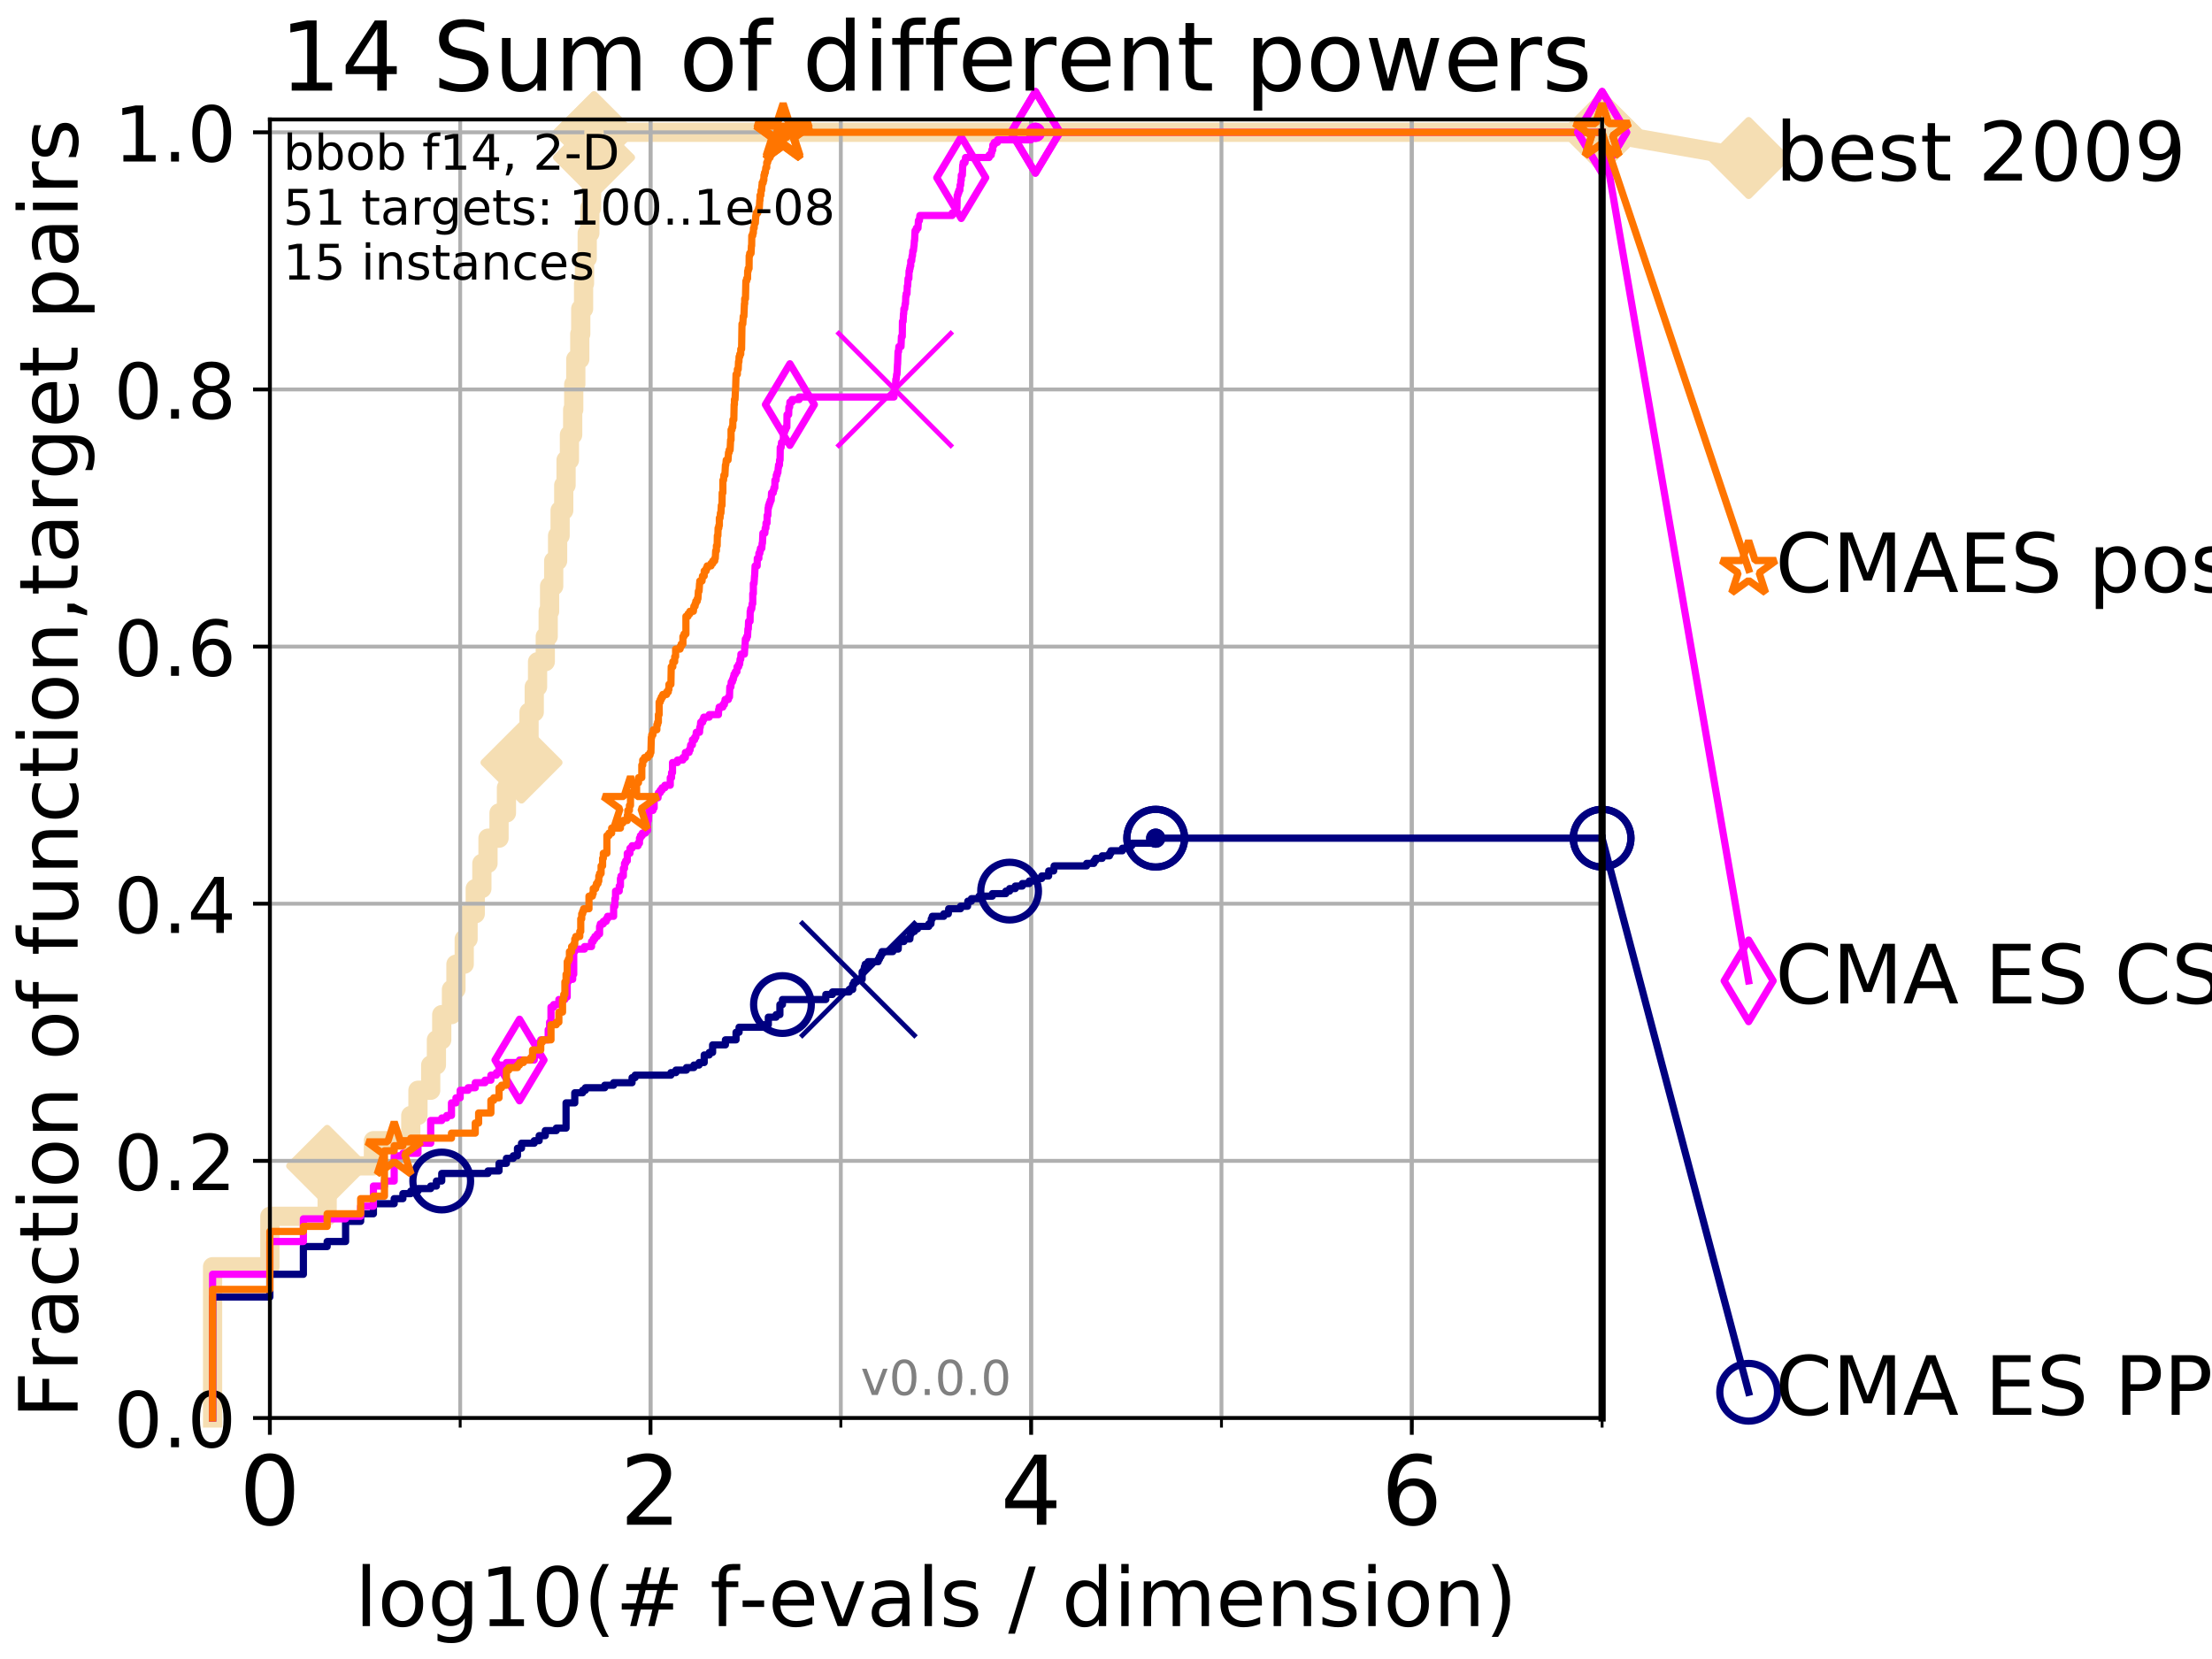 <?xml version="1.0" encoding="utf-8" standalone="no"?>
<!DOCTYPE svg PUBLIC "-//W3C//DTD SVG 1.1//EN"
  "http://www.w3.org/Graphics/SVG/1.1/DTD/svg11.dtd">
<!-- Created with matplotlib (http://matplotlib.org/) -->
<svg height="345pt" version="1.1" viewBox="0 0 460 345" width="460pt" xmlns="http://www.w3.org/2000/svg" xmlns:xlink="http://www.w3.org/1999/xlink">
 <defs>
  <style type="text/css">
*{stroke-linecap:butt;stroke-linejoin:round;}
  </style>
 </defs>
 <g id="figure_1">
  <g id="patch_1">
   <path d="M 0 345.6 
L 460.8 345.6 
L 460.8 0 
L 0 0 
z
" style="fill:#ffffff;"/>
  </g>
  <g id="axes_1">
   <g id="patch_2">
    <path d="M 56.12 294.88 
L 333.168 294.88 
L 333.168 24.84 
L 56.12 24.84 
z
" style="fill:#ffffff;"/>
   </g>
   <g id="line2d_1">
    <path d="M 44.206 294.88 
L 44.206 263.425 
L 56.12 263.425 
L 56.12 252.94 
L 68.034 252.94 
L 68.034 242.455 
L 77.653 242.455 
L 77.653 237.213 
L 85.422 237.213 
L 85.422 231.97 
L 86.918 231.97 
L 86.918 226.728 
L 89.568 226.728 
L 89.568 221.485 
L 90.753 221.485 
L 90.753 216.243 
L 91.863 216.243 
L 91.863 211 
L 93.887 211 
L 93.887 205.758 
L 94.817 205.758 
L 94.817 200.515 
L 96.537 200.515 
L 96.537 195.273 
L 97.337 195.273 
L 97.337 190.03 
L 98.832 190.03 
L 98.832 184.788 
L 100.208 184.788 
L 100.208 179.546 
L 101.482 179.546 
L 101.482 174.303 
L 103.777 174.303 
L 103.777 169.061 
L 105.317 169.061 
L 105.317 163.818 
L 106.731 163.818 
L 106.731 158.576 
L 108.451 158.576 
L 108.451 153.333 
L 110.015 153.333 
L 110.015 148.091 
L 111.101 148.091 
L 111.101 142.848 
L 111.788 142.848 
L 111.788 137.606 
L 113.396 137.606 
L 113.396 132.363 
L 113.999 132.363 
L 113.999 127.121 
L 114.293 127.121 
L 114.293 121.878 
L 115.146 121.878 
L 115.146 116.636 
L 115.958 116.636 
L 115.958 111.393 
L 116.479 111.393 
L 116.479 106.151 
L 117.232 106.151 
L 117.232 100.908 
L 117.716 100.908 
L 117.716 95.666 
L 118.417 95.666 
L 118.417 90.423 
L 119.092 90.423 
L 119.092 85.181 
L 119.311 85.181 
L 119.311 79.938 
L 119.74 79.938 
L 119.74 74.696 
L 120.569 74.696 
L 120.569 69.453 
L 120.77 69.453 
L 120.77 64.211 
L 121.359 64.211 
L 121.359 58.969 
L 121.551 58.969 
L 121.551 53.726 
L 122.115 53.726 
L 122.115 48.484 
L 122.661 48.484 
L 122.661 43.241 
L 123.015 43.241 
L 123.015 37.999 
L 123.19 37.999 
L 123.19 32.756 
L 123.533 32.756 
L 123.533 27.514 
L 333.168 27.514 
" style="fill:none;stroke:#f5deb3;stroke-linecap:square;stroke-width:4;"/>
   </g>
   <g id="line2d_2">
    <defs>
     <path d="M -0 7.778 
L 7.778 0 
L 0 -7.778 
L -7.778 -0 
z
" id="m371472fbb1" style="stroke:#f5deb3;stroke-linejoin:miter;stroke-width:1.5;"/>
    </defs>
    <g>
     <use style="fill:#f5deb3;stroke:#f5deb3;stroke-linejoin:miter;stroke-width:1.5;" x="68.034" xlink:href="#m371472fbb1" y="242.455"/>
     <use style="fill:#f5deb3;stroke:#f5deb3;stroke-linejoin:miter;stroke-width:1.5;" x="108.451" xlink:href="#m371472fbb1" y="158.576"/>
     <use style="fill:#f5deb3;stroke:#f5deb3;stroke-linejoin:miter;stroke-width:1.5;" x="123.533" xlink:href="#m371472fbb1" y="32.756"/>
     <use style="fill:#f5deb3;stroke:#f5deb3;stroke-linejoin:miter;stroke-width:1.5;" x="123.533" xlink:href="#m371472fbb1" y="27.514"/>
     <use style="fill:#f5deb3;stroke:#f5deb3;stroke-linejoin:miter;stroke-width:1.5;" x="123.533" xlink:href="#m371472fbb1" y="27.514"/>
     <use style="fill:#f5deb3;stroke:#f5deb3;stroke-linejoin:miter;stroke-width:1.5;" x="333.168" xlink:href="#m371472fbb1" y="27.514"/>
    </g>
   </g>
   <g id="line2d_3">
    <path style="fill:none;stroke:#f5deb3;stroke-linecap:square;stroke-width:4;"/>
    <g/>
   </g>
   <g id="line2d_4">
    <path d="M 333.168 27.514 
L 363.643 32.861 
" style="fill:none;stroke:#f5deb3;stroke-linecap:square;stroke-width:4;"/>
    <g>
     <use style="fill:#f5deb3;stroke:#f5deb3;stroke-linejoin:miter;stroke-width:1.5;" x="333.168" xlink:href="#m371472fbb1" y="27.514"/>
     <use style="fill:#f5deb3;stroke:#f5deb3;stroke-linejoin:miter;stroke-width:1.5;" x="363.643" xlink:href="#m371472fbb1" y="32.861"/>
    </g>
   </g>
   <g id="matplotlib.axis_1">
    <g id="xtick_1">
     <g id="line2d_5">
      <path clip-path="url(#p15bb96b53b)" d="M 56.12 294.88 
L 56.12 24.84 
" style="fill:none;stroke:#b0b0b0;stroke-linecap:square;stroke-width:0.8;"/>
     </g>
     <g id="line2d_6">
      <defs>
       <path d="M 0 0 
L 0 3.5 
" id="m1f7fcbe28c" style="stroke:#000000;stroke-width:0.8;"/>
      </defs>
      <g>
       <use style="stroke:#000000;stroke-width:0.8;" x="56.12" xlink:href="#m1f7fcbe28c" y="294.88"/>
      </g>
     </g>
     <g id="text_1">
      <!-- 0 -->
      <defs>
       <path d="M 31.781 66.406 
Q 24.172 66.406 20.328 58.906 
Q 16.5 51.422 16.5 36.375 
Q 16.5 21.391 20.328 13.891 
Q 24.172 6.391 31.781 6.391 
Q 39.453 6.391 43.281 13.891 
Q 47.125 21.391 47.125 36.375 
Q 47.125 51.422 43.281 58.906 
Q 39.453 66.406 31.781 66.406 
z
M 31.781 74.219 
Q 44.047 74.219 50.516 64.516 
Q 56.984 54.828 56.984 36.375 
Q 56.984 17.969 50.516 8.266 
Q 44.047 -1.422 31.781 -1.422 
Q 19.531 -1.422 13.062 8.266 
Q 6.594 17.969 6.594 36.375 
Q 6.594 54.828 13.062 64.516 
Q 19.531 74.219 31.781 74.219 
z
" id="DejaVuSans-30"/>
      </defs>
      <g transform="translate(49.758 317.077)scale(0.2 -0.2)">
       <use xlink:href="#DejaVuSans-30"/>
      </g>
     </g>
    </g>
    <g id="xtick_2">
     <g id="line2d_7">
      <path clip-path="url(#p15bb96b53b)" d="M 135.277 294.88 
L 135.277 24.84 
" style="fill:none;stroke:#b0b0b0;stroke-linecap:square;stroke-width:0.8;"/>
     </g>
     <g id="line2d_8">
      <g>
       <use style="stroke:#000000;stroke-width:0.8;" x="135.277" xlink:href="#m1f7fcbe28c" y="294.88"/>
      </g>
     </g>
     <g id="text_2">
      <!-- 2 -->
      <defs>
       <path d="M 19.188 8.297 
L 53.609 8.297 
L 53.609 0 
L 7.328 0 
L 7.328 8.297 
Q 12.938 14.109 22.625 23.891 
Q 32.328 33.688 34.812 36.531 
Q 39.547 41.844 41.422 45.531 
Q 43.312 49.219 43.312 52.781 
Q 43.312 58.594 39.234 62.25 
Q 35.156 65.922 28.609 65.922 
Q 23.969 65.922 18.812 64.312 
Q 13.672 62.703 7.812 59.422 
L 7.812 69.391 
Q 13.766 71.781 18.938 73 
Q 24.125 74.219 28.422 74.219 
Q 39.75 74.219 46.484 68.547 
Q 53.219 62.891 53.219 53.422 
Q 53.219 48.922 51.531 44.891 
Q 49.859 40.875 45.406 35.406 
Q 44.188 33.984 37.641 27.219 
Q 31.109 20.453 19.188 8.297 
z
" id="DejaVuSans-32"/>
      </defs>
      <g transform="translate(128.914 317.077)scale(0.2 -0.2)">
       <use xlink:href="#DejaVuSans-32"/>
      </g>
     </g>
    </g>
    <g id="xtick_3">
     <g id="line2d_9">
      <path clip-path="url(#p15bb96b53b)" d="M 214.433 294.88 
L 214.433 24.84 
" style="fill:none;stroke:#b0b0b0;stroke-linecap:square;stroke-width:0.8;"/>
     </g>
     <g id="line2d_10">
      <g>
       <use style="stroke:#000000;stroke-width:0.8;" x="214.433" xlink:href="#m1f7fcbe28c" y="294.88"/>
      </g>
     </g>
     <g id="text_3">
      <!-- 4 -->
      <defs>
       <path d="M 37.797 64.312 
L 12.891 25.391 
L 37.797 25.391 
z
M 35.203 72.906 
L 47.609 72.906 
L 47.609 25.391 
L 58.016 25.391 
L 58.016 17.188 
L 47.609 17.188 
L 47.609 0 
L 37.797 0 
L 37.797 17.188 
L 4.891 17.188 
L 4.891 26.703 
z
" id="DejaVuSans-34"/>
      </defs>
      <g transform="translate(208.071 317.077)scale(0.2 -0.2)">
       <use xlink:href="#DejaVuSans-34"/>
      </g>
     </g>
    </g>
    <g id="xtick_4">
     <g id="line2d_11">
      <path clip-path="url(#p15bb96b53b)" d="M 293.59 294.88 
L 293.59 24.84 
" style="fill:none;stroke:#b0b0b0;stroke-linecap:square;stroke-width:0.8;"/>
     </g>
     <g id="line2d_12">
      <g>
       <use style="stroke:#000000;stroke-width:0.8;" x="293.59" xlink:href="#m1f7fcbe28c" y="294.88"/>
      </g>
     </g>
     <g id="text_4">
      <!-- 6 -->
      <defs>
       <path d="M 33.016 40.375 
Q 26.375 40.375 22.484 35.828 
Q 18.609 31.297 18.609 23.391 
Q 18.609 15.531 22.484 10.953 
Q 26.375 6.391 33.016 6.391 
Q 39.656 6.391 43.531 10.953 
Q 47.406 15.531 47.406 23.391 
Q 47.406 31.297 43.531 35.828 
Q 39.656 40.375 33.016 40.375 
z
M 52.594 71.297 
L 52.594 62.312 
Q 48.875 64.062 45.094 64.984 
Q 41.312 65.922 37.594 65.922 
Q 27.828 65.922 22.672 59.328 
Q 17.531 52.734 16.797 39.406 
Q 19.672 43.656 24.016 45.922 
Q 28.375 48.188 33.594 48.188 
Q 44.578 48.188 50.953 41.516 
Q 57.328 34.859 57.328 23.391 
Q 57.328 12.156 50.688 5.359 
Q 44.047 -1.422 33.016 -1.422 
Q 20.359 -1.422 13.672 8.266 
Q 6.984 17.969 6.984 36.375 
Q 6.984 53.656 15.188 63.938 
Q 23.391 74.219 37.203 74.219 
Q 40.922 74.219 44.703 73.484 
Q 48.484 72.75 52.594 71.297 
z
" id="DejaVuSans-36"/>
      </defs>
      <g transform="translate(287.227 317.077)scale(0.2 -0.2)">
       <use xlink:href="#DejaVuSans-36"/>
      </g>
     </g>
    </g>
    <g id="xtick_5">
     <g id="line2d_13">
      <path clip-path="url(#p15bb96b53b)" d="M 56.12 294.88 
L 56.12 24.84 
" style="fill:none;stroke:#b0b0b0;stroke-linecap:square;stroke-width:0.8;"/>
     </g>
     <g id="line2d_14">
      <defs>
       <path d="M 0 0 
L 0 2 
" id="me3aada9ec3" style="stroke:#000000;stroke-width:0.6;"/>
      </defs>
      <g>
       <use style="stroke:#000000;stroke-width:0.6;" x="56.12" xlink:href="#me3aada9ec3" y="294.88"/>
      </g>
     </g>
    </g>
    <g id="xtick_6">
     <g id="line2d_15">
      <path clip-path="url(#p15bb96b53b)" d="M 95.698 294.88 
L 95.698 24.84 
" style="fill:none;stroke:#b0b0b0;stroke-linecap:square;stroke-width:0.8;"/>
     </g>
     <g id="line2d_16">
      <g>
       <use style="stroke:#000000;stroke-width:0.6;" x="95.698" xlink:href="#me3aada9ec3" y="294.88"/>
      </g>
     </g>
    </g>
    <g id="xtick_7">
     <g id="line2d_17">
      <path clip-path="url(#p15bb96b53b)" d="M 135.277 294.88 
L 135.277 24.84 
" style="fill:none;stroke:#b0b0b0;stroke-linecap:square;stroke-width:0.8;"/>
     </g>
     <g id="line2d_18">
      <g>
       <use style="stroke:#000000;stroke-width:0.6;" x="135.277" xlink:href="#me3aada9ec3" y="294.88"/>
      </g>
     </g>
    </g>
    <g id="xtick_8">
     <g id="line2d_19">
      <path clip-path="url(#p15bb96b53b)" d="M 174.855 294.88 
L 174.855 24.84 
" style="fill:none;stroke:#b0b0b0;stroke-linecap:square;stroke-width:0.8;"/>
     </g>
     <g id="line2d_20">
      <g>
       <use style="stroke:#000000;stroke-width:0.6;" x="174.855" xlink:href="#me3aada9ec3" y="294.88"/>
      </g>
     </g>
    </g>
    <g id="xtick_9">
     <g id="line2d_21">
      <path clip-path="url(#p15bb96b53b)" d="M 214.433 294.88 
L 214.433 24.84 
" style="fill:none;stroke:#b0b0b0;stroke-linecap:square;stroke-width:0.8;"/>
     </g>
     <g id="line2d_22">
      <g>
       <use style="stroke:#000000;stroke-width:0.6;" x="214.433" xlink:href="#me3aada9ec3" y="294.88"/>
      </g>
     </g>
    </g>
    <g id="xtick_10">
     <g id="line2d_23">
      <path clip-path="url(#p15bb96b53b)" d="M 254.011 294.88 
L 254.011 24.84 
" style="fill:none;stroke:#b0b0b0;stroke-linecap:square;stroke-width:0.8;"/>
     </g>
     <g id="line2d_24">
      <g>
       <use style="stroke:#000000;stroke-width:0.6;" x="254.011" xlink:href="#me3aada9ec3" y="294.88"/>
      </g>
     </g>
    </g>
    <g id="xtick_11">
     <g id="line2d_25">
      <path clip-path="url(#p15bb96b53b)" d="M 293.59 294.88 
L 293.59 24.84 
" style="fill:none;stroke:#b0b0b0;stroke-linecap:square;stroke-width:0.8;"/>
     </g>
     <g id="line2d_26">
      <g>
       <use style="stroke:#000000;stroke-width:0.6;" x="293.59" xlink:href="#me3aada9ec3" y="294.88"/>
      </g>
     </g>
    </g>
    <g id="xtick_12">
     <g id="line2d_27">
      <path clip-path="url(#p15bb96b53b)" d="M 333.168 294.88 
L 333.168 24.84 
" style="fill:none;stroke:#b0b0b0;stroke-linecap:square;stroke-width:0.8;"/>
     </g>
     <g id="line2d_28">
      <g>
       <use style="stroke:#000000;stroke-width:0.6;" x="333.168" xlink:href="#me3aada9ec3" y="294.88"/>
      </g>
     </g>
    </g>
    <g id="text_5">
     <!-- log10(# f-evals / dimension) -->
     <defs>
      <path d="M 9.422 75.984 
L 18.406 75.984 
L 18.406 0 
L 9.422 0 
z
" id="DejaVuSans-6c"/>
      <path d="M 30.609 48.391 
Q 23.391 48.391 19.188 42.75 
Q 14.984 37.109 14.984 27.297 
Q 14.984 17.484 19.156 11.844 
Q 23.344 6.203 30.609 6.203 
Q 37.797 6.203 41.984 11.859 
Q 46.188 17.531 46.188 27.297 
Q 46.188 37.016 41.984 42.703 
Q 37.797 48.391 30.609 48.391 
z
M 30.609 56 
Q 42.328 56 49.016 48.375 
Q 55.719 40.766 55.719 27.297 
Q 55.719 13.875 49.016 6.219 
Q 42.328 -1.422 30.609 -1.422 
Q 18.844 -1.422 12.172 6.219 
Q 5.516 13.875 5.516 27.297 
Q 5.516 40.766 12.172 48.375 
Q 18.844 56 30.609 56 
z
" id="DejaVuSans-6f"/>
      <path d="M 45.406 27.984 
Q 45.406 37.75 41.375 43.109 
Q 37.359 48.484 30.078 48.484 
Q 22.859 48.484 18.828 43.109 
Q 14.797 37.75 14.797 27.984 
Q 14.797 18.266 18.828 12.891 
Q 22.859 7.516 30.078 7.516 
Q 37.359 7.516 41.375 12.891 
Q 45.406 18.266 45.406 27.984 
z
M 54.391 6.781 
Q 54.391 -7.172 48.188 -13.984 
Q 42 -20.797 29.203 -20.797 
Q 24.469 -20.797 20.266 -20.094 
Q 16.062 -19.391 12.109 -17.922 
L 12.109 -9.188 
Q 16.062 -11.328 19.922 -12.344 
Q 23.781 -13.375 27.781 -13.375 
Q 36.625 -13.375 41.016 -8.766 
Q 45.406 -4.156 45.406 5.172 
L 45.406 9.625 
Q 42.625 4.781 38.281 2.391 
Q 33.938 0 27.875 0 
Q 17.828 0 11.672 7.656 
Q 5.516 15.328 5.516 27.984 
Q 5.516 40.672 11.672 48.328 
Q 17.828 56 27.875 56 
Q 33.938 56 38.281 53.609 
Q 42.625 51.219 45.406 46.391 
L 45.406 54.688 
L 54.391 54.688 
z
" id="DejaVuSans-67"/>
      <path d="M 12.406 8.297 
L 28.516 8.297 
L 28.516 63.922 
L 10.984 60.406 
L 10.984 69.391 
L 28.422 72.906 
L 38.281 72.906 
L 38.281 8.297 
L 54.391 8.297 
L 54.391 0 
L 12.406 0 
z
" id="DejaVuSans-31"/>
      <path d="M 31 75.875 
Q 24.469 64.656 21.281 53.656 
Q 18.109 42.672 18.109 31.391 
Q 18.109 20.125 21.312 9.062 
Q 24.516 -2 31 -13.188 
L 23.188 -13.188 
Q 15.875 -1.703 12.234 9.375 
Q 8.594 20.453 8.594 31.391 
Q 8.594 42.281 12.203 53.312 
Q 15.828 64.359 23.188 75.875 
z
" id="DejaVuSans-28"/>
      <path d="M 51.125 44 
L 36.922 44 
L 32.812 27.688 
L 47.125 27.688 
z
M 43.797 71.781 
L 38.719 51.516 
L 52.984 51.516 
L 58.109 71.781 
L 65.922 71.781 
L 60.891 51.516 
L 76.125 51.516 
L 76.125 44 
L 58.984 44 
L 54.984 27.688 
L 70.516 27.688 
L 70.516 20.219 
L 53.078 20.219 
L 48 0 
L 40.188 0 
L 45.219 20.219 
L 30.906 20.219 
L 25.875 0 
L 18.016 0 
L 23.094 20.219 
L 7.719 20.219 
L 7.719 27.688 
L 24.906 27.688 
L 29 44 
L 13.281 44 
L 13.281 51.516 
L 30.906 51.516 
L 35.891 71.781 
z
" id="DejaVuSans-23"/>
      <path id="DejaVuSans-20"/>
      <path d="M 37.109 75.984 
L 37.109 68.5 
L 28.516 68.5 
Q 23.688 68.5 21.797 66.547 
Q 19.922 64.594 19.922 59.516 
L 19.922 54.688 
L 34.719 54.688 
L 34.719 47.703 
L 19.922 47.703 
L 19.922 0 
L 10.891 0 
L 10.891 47.703 
L 2.297 47.703 
L 2.297 54.688 
L 10.891 54.688 
L 10.891 58.5 
Q 10.891 67.625 15.141 71.797 
Q 19.391 75.984 28.609 75.984 
z
" id="DejaVuSans-66"/>
      <path d="M 4.891 31.391 
L 31.203 31.391 
L 31.203 23.391 
L 4.891 23.391 
z
" id="DejaVuSans-2d"/>
      <path d="M 56.203 29.594 
L 56.203 25.203 
L 14.891 25.203 
Q 15.484 15.922 20.484 11.062 
Q 25.484 6.203 34.422 6.203 
Q 39.594 6.203 44.453 7.469 
Q 49.312 8.734 54.109 11.281 
L 54.109 2.781 
Q 49.266 0.734 44.188 -0.344 
Q 39.109 -1.422 33.891 -1.422 
Q 20.797 -1.422 13.156 6.188 
Q 5.516 13.812 5.516 26.812 
Q 5.516 40.234 12.766 48.109 
Q 20.016 56 32.328 56 
Q 43.359 56 49.781 48.891 
Q 56.203 41.797 56.203 29.594 
z
M 47.219 32.234 
Q 47.125 39.594 43.094 43.984 
Q 39.062 48.391 32.422 48.391 
Q 24.906 48.391 20.391 44.141 
Q 15.875 39.891 15.188 32.172 
z
" id="DejaVuSans-65"/>
      <path d="M 2.984 54.688 
L 12.5 54.688 
L 29.594 8.797 
L 46.688 54.688 
L 56.203 54.688 
L 35.688 0 
L 23.484 0 
z
" id="DejaVuSans-76"/>
      <path d="M 34.281 27.484 
Q 23.391 27.484 19.188 25 
Q 14.984 22.516 14.984 16.5 
Q 14.984 11.719 18.141 8.906 
Q 21.297 6.109 26.703 6.109 
Q 34.188 6.109 38.703 11.406 
Q 43.219 16.703 43.219 25.484 
L 43.219 27.484 
z
M 52.203 31.203 
L 52.203 0 
L 43.219 0 
L 43.219 8.297 
Q 40.141 3.328 35.547 0.953 
Q 30.953 -1.422 24.312 -1.422 
Q 15.922 -1.422 10.953 3.297 
Q 6 8.016 6 15.922 
Q 6 25.141 12.172 29.828 
Q 18.359 34.516 30.609 34.516 
L 43.219 34.516 
L 43.219 35.406 
Q 43.219 41.609 39.141 45 
Q 35.062 48.391 27.688 48.391 
Q 23 48.391 18.547 47.266 
Q 14.109 46.141 10.016 43.891 
L 10.016 52.203 
Q 14.938 54.109 19.578 55.047 
Q 24.219 56 28.609 56 
Q 40.484 56 46.344 49.844 
Q 52.203 43.703 52.203 31.203 
z
" id="DejaVuSans-61"/>
      <path d="M 44.281 53.078 
L 44.281 44.578 
Q 40.484 46.531 36.375 47.5 
Q 32.281 48.484 27.875 48.484 
Q 21.188 48.484 17.844 46.438 
Q 14.5 44.391 14.5 40.281 
Q 14.5 37.156 16.891 35.375 
Q 19.281 33.594 26.516 31.984 
L 29.594 31.297 
Q 39.156 29.25 43.188 25.516 
Q 47.219 21.781 47.219 15.094 
Q 47.219 7.469 41.188 3.016 
Q 35.156 -1.422 24.609 -1.422 
Q 20.219 -1.422 15.453 -0.562 
Q 10.688 0.297 5.422 2 
L 5.422 11.281 
Q 10.406 8.688 15.234 7.391 
Q 20.062 6.109 24.812 6.109 
Q 31.156 6.109 34.562 8.281 
Q 37.984 10.453 37.984 14.406 
Q 37.984 18.062 35.516 20.016 
Q 33.062 21.969 24.703 23.781 
L 21.578 24.516 
Q 13.234 26.266 9.516 29.906 
Q 5.812 33.547 5.812 39.891 
Q 5.812 47.609 11.281 51.797 
Q 16.75 56 26.812 56 
Q 31.781 56 36.172 55.266 
Q 40.578 54.547 44.281 53.078 
z
" id="DejaVuSans-73"/>
      <path d="M 25.391 72.906 
L 33.688 72.906 
L 8.297 -9.281 
L 0 -9.281 
z
" id="DejaVuSans-2f"/>
      <path d="M 45.406 46.391 
L 45.406 75.984 
L 54.391 75.984 
L 54.391 0 
L 45.406 0 
L 45.406 8.203 
Q 42.578 3.328 38.25 0.953 
Q 33.938 -1.422 27.875 -1.422 
Q 17.969 -1.422 11.734 6.484 
Q 5.516 14.406 5.516 27.297 
Q 5.516 40.188 11.734 48.094 
Q 17.969 56 27.875 56 
Q 33.938 56 38.25 53.625 
Q 42.578 51.266 45.406 46.391 
z
M 14.797 27.297 
Q 14.797 17.391 18.875 11.75 
Q 22.953 6.109 30.078 6.109 
Q 37.203 6.109 41.297 11.75 
Q 45.406 17.391 45.406 27.297 
Q 45.406 37.203 41.297 42.844 
Q 37.203 48.484 30.078 48.484 
Q 22.953 48.484 18.875 42.844 
Q 14.797 37.203 14.797 27.297 
z
" id="DejaVuSans-64"/>
      <path d="M 9.422 54.688 
L 18.406 54.688 
L 18.406 0 
L 9.422 0 
z
M 9.422 75.984 
L 18.406 75.984 
L 18.406 64.594 
L 9.422 64.594 
z
" id="DejaVuSans-69"/>
      <path d="M 52 44.188 
Q 55.375 50.25 60.062 53.125 
Q 64.75 56 71.094 56 
Q 79.641 56 84.281 50.016 
Q 88.922 44.047 88.922 33.016 
L 88.922 0 
L 79.891 0 
L 79.891 32.719 
Q 79.891 40.578 77.094 44.375 
Q 74.312 48.188 68.609 48.188 
Q 61.625 48.188 57.562 43.547 
Q 53.516 38.922 53.516 30.906 
L 53.516 0 
L 44.484 0 
L 44.484 32.719 
Q 44.484 40.625 41.703 44.406 
Q 38.922 48.188 33.109 48.188 
Q 26.219 48.188 22.156 43.531 
Q 18.109 38.875 18.109 30.906 
L 18.109 0 
L 9.078 0 
L 9.078 54.688 
L 18.109 54.688 
L 18.109 46.188 
Q 21.188 51.219 25.484 53.609 
Q 29.781 56 35.688 56 
Q 41.656 56 45.828 52.969 
Q 50 49.953 52 44.188 
z
" id="DejaVuSans-6d"/>
      <path d="M 54.891 33.016 
L 54.891 0 
L 45.906 0 
L 45.906 32.719 
Q 45.906 40.484 42.875 44.328 
Q 39.844 48.188 33.797 48.188 
Q 26.516 48.188 22.312 43.547 
Q 18.109 38.922 18.109 30.906 
L 18.109 0 
L 9.078 0 
L 9.078 54.688 
L 18.109 54.688 
L 18.109 46.188 
Q 21.344 51.125 25.703 53.562 
Q 30.078 56 35.797 56 
Q 45.219 56 50.047 50.172 
Q 54.891 44.344 54.891 33.016 
z
" id="DejaVuSans-6e"/>
      <path d="M 8.016 75.875 
L 15.828 75.875 
Q 23.141 64.359 26.781 53.312 
Q 30.422 42.281 30.422 31.391 
Q 30.422 20.453 26.781 9.375 
Q 23.141 -1.703 15.828 -13.188 
L 8.016 -13.188 
Q 14.5 -2 17.703 9.062 
Q 20.906 20.125 20.906 31.391 
Q 20.906 42.672 17.703 53.656 
Q 14.5 64.656 8.016 75.875 
z
" id="DejaVuSans-29"/>
     </defs>
     <g transform="translate(73.803 338.154)scale(0.17 -0.17)">
      <use xlink:href="#DejaVuSans-6c"/>
      <use x="27.783" xlink:href="#DejaVuSans-6f"/>
      <use x="88.965" xlink:href="#DejaVuSans-67"/>
      <use x="152.441" xlink:href="#DejaVuSans-31"/>
      <use x="216.064" xlink:href="#DejaVuSans-30"/>
      <use x="279.688" xlink:href="#DejaVuSans-28"/>
      <use x="318.701" xlink:href="#DejaVuSans-23"/>
      <use x="402.49" xlink:href="#DejaVuSans-20"/>
      <use x="434.277" xlink:href="#DejaVuSans-66"/>
      <use x="469.404" xlink:href="#DejaVuSans-2d"/>
      <use x="505.488" xlink:href="#DejaVuSans-65"/>
      <use x="567.012" xlink:href="#DejaVuSans-76"/>
      <use x="626.191" xlink:href="#DejaVuSans-61"/>
      <use x="687.471" xlink:href="#DejaVuSans-6c"/>
      <use x="715.254" xlink:href="#DejaVuSans-73"/>
      <use x="767.354" xlink:href="#DejaVuSans-20"/>
      <use x="799.141" xlink:href="#DejaVuSans-2f"/>
      <use x="832.832" xlink:href="#DejaVuSans-20"/>
      <use x="864.619" xlink:href="#DejaVuSans-64"/>
      <use x="928.096" xlink:href="#DejaVuSans-69"/>
      <use x="955.879" xlink:href="#DejaVuSans-6d"/>
      <use x="1053.291" xlink:href="#DejaVuSans-65"/>
      <use x="1114.814" xlink:href="#DejaVuSans-6e"/>
      <use x="1178.193" xlink:href="#DejaVuSans-73"/>
      <use x="1230.293" xlink:href="#DejaVuSans-69"/>
      <use x="1258.076" xlink:href="#DejaVuSans-6f"/>
      <use x="1319.258" xlink:href="#DejaVuSans-6e"/>
      <use x="1382.637" xlink:href="#DejaVuSans-29"/>
     </g>
    </g>
   </g>
   <g id="matplotlib.axis_2">
    <g id="ytick_1">
     <g id="line2d_29">
      <path clip-path="url(#p15bb96b53b)" d="M 56.12 294.88 
L 333.168 294.88 
" style="fill:none;stroke:#b0b0b0;stroke-linecap:square;stroke-width:0.8;"/>
     </g>
     <g id="line2d_30">
      <defs>
       <path d="M 0 0 
L -3.5 0 
" id="m7fcbf7e572" style="stroke:#000000;stroke-width:0.8;"/>
      </defs>
      <g>
       <use style="stroke:#000000;stroke-width:0.8;" x="56.12" xlink:href="#m7fcbf7e572" y="294.88"/>
      </g>
     </g>
     <g id="text_6">
      <!-- 0.0 -->
      <defs>
       <path d="M 10.688 12.406 
L 21 12.406 
L 21 0 
L 10.688 0 
z
" id="DejaVuSans-2e"/>
      </defs>
      <g transform="translate(23.675 300.959)scale(0.16 -0.16)">
       <use xlink:href="#DejaVuSans-30"/>
       <use x="63.623" xlink:href="#DejaVuSans-2e"/>
       <use x="95.41" xlink:href="#DejaVuSans-30"/>
      </g>
     </g>
    </g>
    <g id="ytick_2">
     <g id="line2d_31">
      <path clip-path="url(#p15bb96b53b)" d="M 56.12 241.407 
L 333.168 241.407 
" style="fill:none;stroke:#b0b0b0;stroke-linecap:square;stroke-width:0.8;"/>
     </g>
     <g id="line2d_32">
      <g>
       <use style="stroke:#000000;stroke-width:0.8;" x="56.12" xlink:href="#m7fcbf7e572" y="241.407"/>
      </g>
     </g>
     <g id="text_7">
      <!-- 0.2 -->
      <g transform="translate(23.675 247.485)scale(0.16 -0.16)">
       <use xlink:href="#DejaVuSans-30"/>
       <use x="63.623" xlink:href="#DejaVuSans-2e"/>
       <use x="95.41" xlink:href="#DejaVuSans-32"/>
      </g>
     </g>
    </g>
    <g id="ytick_3">
     <g id="line2d_33">
      <path clip-path="url(#p15bb96b53b)" d="M 56.12 187.933 
L 333.168 187.933 
" style="fill:none;stroke:#b0b0b0;stroke-linecap:square;stroke-width:0.8;"/>
     </g>
     <g id="line2d_34">
      <g>
       <use style="stroke:#000000;stroke-width:0.8;" x="56.12" xlink:href="#m7fcbf7e572" y="187.933"/>
      </g>
     </g>
     <g id="text_8">
      <!-- 0.4 -->
      <g transform="translate(23.675 194.012)scale(0.16 -0.16)">
       <use xlink:href="#DejaVuSans-30"/>
       <use x="63.623" xlink:href="#DejaVuSans-2e"/>
       <use x="95.41" xlink:href="#DejaVuSans-34"/>
      </g>
     </g>
    </g>
    <g id="ytick_4">
     <g id="line2d_35">
      <path clip-path="url(#p15bb96b53b)" d="M 56.12 134.46 
L 333.168 134.46 
" style="fill:none;stroke:#b0b0b0;stroke-linecap:square;stroke-width:0.8;"/>
     </g>
     <g id="line2d_36">
      <g>
       <use style="stroke:#000000;stroke-width:0.8;" x="56.12" xlink:href="#m7fcbf7e572" y="134.46"/>
      </g>
     </g>
     <g id="text_9">
      <!-- 0.6 -->
      <g transform="translate(23.675 140.539)scale(0.16 -0.16)">
       <use xlink:href="#DejaVuSans-30"/>
       <use x="63.623" xlink:href="#DejaVuSans-2e"/>
       <use x="95.41" xlink:href="#DejaVuSans-36"/>
      </g>
     </g>
    </g>
    <g id="ytick_5">
     <g id="line2d_37">
      <path clip-path="url(#p15bb96b53b)" d="M 56.12 80.987 
L 333.168 80.987 
" style="fill:none;stroke:#b0b0b0;stroke-linecap:square;stroke-width:0.8;"/>
     </g>
     <g id="line2d_38">
      <g>
       <use style="stroke:#000000;stroke-width:0.8;" x="56.12" xlink:href="#m7fcbf7e572" y="80.987"/>
      </g>
     </g>
     <g id="text_10">
      <!-- 0.8 -->
      <defs>
       <path d="M 31.781 34.625 
Q 24.75 34.625 20.719 30.859 
Q 16.703 27.094 16.703 20.516 
Q 16.703 13.922 20.719 10.156 
Q 24.75 6.391 31.781 6.391 
Q 38.812 6.391 42.859 10.172 
Q 46.922 13.969 46.922 20.516 
Q 46.922 27.094 42.891 30.859 
Q 38.875 34.625 31.781 34.625 
z
M 21.922 38.812 
Q 15.578 40.375 12.031 44.719 
Q 8.5 49.078 8.5 55.328 
Q 8.5 64.062 14.719 69.141 
Q 20.953 74.219 31.781 74.219 
Q 42.672 74.219 48.875 69.141 
Q 55.078 64.062 55.078 55.328 
Q 55.078 49.078 51.531 44.719 
Q 48 40.375 41.703 38.812 
Q 48.828 37.156 52.797 32.312 
Q 56.781 27.484 56.781 20.516 
Q 56.781 9.906 50.312 4.234 
Q 43.844 -1.422 31.781 -1.422 
Q 19.734 -1.422 13.25 4.234 
Q 6.781 9.906 6.781 20.516 
Q 6.781 27.484 10.781 32.312 
Q 14.797 37.156 21.922 38.812 
z
M 18.312 54.391 
Q 18.312 48.734 21.844 45.562 
Q 25.391 42.391 31.781 42.391 
Q 38.141 42.391 41.719 45.562 
Q 45.312 48.734 45.312 54.391 
Q 45.312 60.062 41.719 63.234 
Q 38.141 66.406 31.781 66.406 
Q 25.391 66.406 21.844 63.234 
Q 18.312 60.062 18.312 54.391 
z
" id="DejaVuSans-38"/>
      </defs>
      <g transform="translate(23.675 87.066)scale(0.16 -0.16)">
       <use xlink:href="#DejaVuSans-30"/>
       <use x="63.623" xlink:href="#DejaVuSans-2e"/>
       <use x="95.41" xlink:href="#DejaVuSans-38"/>
      </g>
     </g>
    </g>
    <g id="ytick_6">
     <g id="line2d_39">
      <path clip-path="url(#p15bb96b53b)" d="M 56.12 27.514 
L 333.168 27.514 
" style="fill:none;stroke:#b0b0b0;stroke-linecap:square;stroke-width:0.8;"/>
     </g>
     <g id="line2d_40">
      <g>
       <use style="stroke:#000000;stroke-width:0.8;" x="56.12" xlink:href="#m7fcbf7e572" y="27.514"/>
      </g>
     </g>
     <g id="text_11">
      <!-- 1.0 -->
      <g transform="translate(23.675 33.592)scale(0.16 -0.16)">
       <use xlink:href="#DejaVuSans-31"/>
       <use x="63.623" xlink:href="#DejaVuSans-2e"/>
       <use x="95.41" xlink:href="#DejaVuSans-30"/>
      </g>
     </g>
    </g>
    <g id="text_12">
     <!-- Fraction of function,target pairs -->
     <defs>
      <path d="M 9.812 72.906 
L 51.703 72.906 
L 51.703 64.594 
L 19.672 64.594 
L 19.672 43.109 
L 48.578 43.109 
L 48.578 34.812 
L 19.672 34.812 
L 19.672 0 
L 9.812 0 
z
" id="DejaVuSans-46"/>
      <path d="M 41.109 46.297 
Q 39.594 47.172 37.812 47.578 
Q 36.031 48 33.891 48 
Q 26.266 48 22.188 43.047 
Q 18.109 38.094 18.109 28.812 
L 18.109 0 
L 9.078 0 
L 9.078 54.688 
L 18.109 54.688 
L 18.109 46.188 
Q 20.953 51.172 25.484 53.578 
Q 30.031 56 36.531 56 
Q 37.453 56 38.578 55.875 
Q 39.703 55.766 41.062 55.516 
z
" id="DejaVuSans-72"/>
      <path d="M 48.781 52.594 
L 48.781 44.188 
Q 44.969 46.297 41.141 47.344 
Q 37.312 48.391 33.406 48.391 
Q 24.656 48.391 19.812 42.844 
Q 14.984 37.312 14.984 27.297 
Q 14.984 17.281 19.812 11.734 
Q 24.656 6.203 33.406 6.203 
Q 37.312 6.203 41.141 7.25 
Q 44.969 8.297 48.781 10.406 
L 48.781 2.094 
Q 45.016 0.344 40.984 -0.531 
Q 36.969 -1.422 32.422 -1.422 
Q 20.062 -1.422 12.781 6.344 
Q 5.516 14.109 5.516 27.297 
Q 5.516 40.672 12.859 48.328 
Q 20.219 56 33.016 56 
Q 37.156 56 41.109 55.141 
Q 45.062 54.297 48.781 52.594 
z
" id="DejaVuSans-63"/>
      <path d="M 18.312 70.219 
L 18.312 54.688 
L 36.812 54.688 
L 36.812 47.703 
L 18.312 47.703 
L 18.312 18.016 
Q 18.312 11.328 20.141 9.422 
Q 21.969 7.516 27.594 7.516 
L 36.812 7.516 
L 36.812 0 
L 27.594 0 
Q 17.188 0 13.234 3.875 
Q 9.281 7.766 9.281 18.016 
L 9.281 47.703 
L 2.688 47.703 
L 2.688 54.688 
L 9.281 54.688 
L 9.281 70.219 
z
" id="DejaVuSans-74"/>
      <path d="M 8.5 21.578 
L 8.5 54.688 
L 17.484 54.688 
L 17.484 21.922 
Q 17.484 14.156 20.5 10.266 
Q 23.531 6.391 29.594 6.391 
Q 36.859 6.391 41.078 11.031 
Q 45.312 15.672 45.312 23.688 
L 45.312 54.688 
L 54.297 54.688 
L 54.297 0 
L 45.312 0 
L 45.312 8.406 
Q 42.047 3.422 37.719 1 
Q 33.406 -1.422 27.688 -1.422 
Q 18.266 -1.422 13.375 4.438 
Q 8.5 10.297 8.5 21.578 
z
M 31.109 56 
z
" id="DejaVuSans-75"/>
      <path d="M 11.719 12.406 
L 22.016 12.406 
L 22.016 4 
L 14.016 -11.625 
L 7.719 -11.625 
L 11.719 4 
z
" id="DejaVuSans-2c"/>
      <path d="M 18.109 8.203 
L 18.109 -20.797 
L 9.078 -20.797 
L 9.078 54.688 
L 18.109 54.688 
L 18.109 46.391 
Q 20.953 51.266 25.266 53.625 
Q 29.594 56 35.594 56 
Q 45.562 56 51.781 48.094 
Q 58.016 40.188 58.016 27.297 
Q 58.016 14.406 51.781 6.484 
Q 45.562 -1.422 35.594 -1.422 
Q 29.594 -1.422 25.266 0.953 
Q 20.953 3.328 18.109 8.203 
z
M 48.688 27.297 
Q 48.688 37.203 44.609 42.844 
Q 40.531 48.484 33.406 48.484 
Q 26.266 48.484 22.188 42.844 
Q 18.109 37.203 18.109 27.297 
Q 18.109 17.391 22.188 11.75 
Q 26.266 6.109 33.406 6.109 
Q 40.531 6.109 44.609 11.75 
Q 48.688 17.391 48.688 27.297 
z
" id="DejaVuSans-70"/>
     </defs>
     <g transform="translate(16.14 294.999)rotate(-90)scale(0.17 -0.17)">
      <use xlink:href="#DejaVuSans-46"/>
      <use x="57.41" xlink:href="#DejaVuSans-72"/>
      <use x="98.523" xlink:href="#DejaVuSans-61"/>
      <use x="159.803" xlink:href="#DejaVuSans-63"/>
      <use x="214.783" xlink:href="#DejaVuSans-74"/>
      <use x="253.992" xlink:href="#DejaVuSans-69"/>
      <use x="281.775" xlink:href="#DejaVuSans-6f"/>
      <use x="342.957" xlink:href="#DejaVuSans-6e"/>
      <use x="406.336" xlink:href="#DejaVuSans-20"/>
      <use x="438.123" xlink:href="#DejaVuSans-6f"/>
      <use x="499.305" xlink:href="#DejaVuSans-66"/>
      <use x="534.51" xlink:href="#DejaVuSans-20"/>
      <use x="566.297" xlink:href="#DejaVuSans-66"/>
      <use x="601.502" xlink:href="#DejaVuSans-75"/>
      <use x="664.881" xlink:href="#DejaVuSans-6e"/>
      <use x="728.26" xlink:href="#DejaVuSans-63"/>
      <use x="783.24" xlink:href="#DejaVuSans-74"/>
      <use x="822.449" xlink:href="#DejaVuSans-69"/>
      <use x="850.232" xlink:href="#DejaVuSans-6f"/>
      <use x="911.414" xlink:href="#DejaVuSans-6e"/>
      <use x="974.793" xlink:href="#DejaVuSans-2c"/>
      <use x="1006.58" xlink:href="#DejaVuSans-74"/>
      <use x="1045.789" xlink:href="#DejaVuSans-61"/>
      <use x="1107.068" xlink:href="#DejaVuSans-72"/>
      <use x="1148.166" xlink:href="#DejaVuSans-67"/>
      <use x="1211.643" xlink:href="#DejaVuSans-65"/>
      <use x="1273.166" xlink:href="#DejaVuSans-74"/>
      <use x="1312.375" xlink:href="#DejaVuSans-20"/>
      <use x="1344.162" xlink:href="#DejaVuSans-70"/>
      <use x="1407.639" xlink:href="#DejaVuSans-61"/>
      <use x="1468.918" xlink:href="#DejaVuSans-69"/>
      <use x="1496.701" xlink:href="#DejaVuSans-72"/>
      <use x="1537.814" xlink:href="#DejaVuSans-73"/>
     </g>
    </g>
   </g>
   <g id="line2d_41">
    <defs>
     <path d="M 0 1.5 
C 0.398 1.5 0.779 1.342 1.061 1.061 
C 1.342 0.779 1.5 0.398 1.5 0 
C 1.5 -0.398 1.342 -0.779 1.061 -1.061 
C 0.779 -1.342 0.398 -1.5 0 -1.5 
C -0.398 -1.5 -0.779 -1.342 -1.061 -1.061 
C -1.342 -0.779 -1.5 -0.398 -1.5 0 
C -1.5 0.398 -1.342 0.779 -1.061 1.061 
C -0.779 1.342 -0.398 1.5 0 1.5 
z
" id="mc283c5ae05" style="stroke:#f5deb3;"/>
    </defs>
    <g>
     <use style="fill:#f5deb3;stroke:#f5deb3;" x="123.533" xlink:href="#mc283c5ae05" y="27.514"/>
     <use style="fill:#f5deb3;stroke:#f5deb3;" x="123.533" xlink:href="#mc283c5ae05" y="27.514"/>
    </g>
   </g>
   <g id="line2d_42">
    <defs>
     <path d="M 0 1.5 
C 0.398 1.5 0.779 1.342 1.061 1.061 
C 1.342 0.779 1.5 0.398 1.5 0 
C 1.5 -0.398 1.342 -0.779 1.061 -1.061 
C 0.779 -1.342 0.398 -1.5 0 -1.5 
C -0.398 -1.5 -0.779 -1.342 -1.061 -1.061 
C -1.342 -0.779 -1.5 -0.398 -1.5 0 
C -1.5 0.398 -1.342 0.779 -1.061 1.061 
C -0.779 1.342 -0.398 1.5 0 1.5 
z
" id="m860d5b301f" style="stroke:#000080;"/>
    </defs>
    <g>
     <use style="fill:#000080;stroke:#000080;" x="240.339" xlink:href="#m860d5b301f" y="174.303"/>
     <use style="fill:#000080;stroke:#000080;" x="240.339" xlink:href="#m860d5b301f" y="174.303"/>
    </g>
   </g>
   <g id="line2d_43">
    <path d="M 44.206 294.88 
L 44.206 269.716 
L 56.12 269.716 
L 56.12 264.998 
L 63.089 264.998 
L 63.089 259.231 
L 68.034 259.231 
L 68.034 258.183 
L 71.87 258.183 
L 71.87 253.989 
L 75.004 253.989 
L 75.004 252.416 
L 77.653 252.416 
L 77.653 250.319 
L 81.973 250.319 
L 81.973 249.27 
L 83.784 249.27 
L 83.784 248.222 
L 85.422 248.222 
L 85.422 247.698 
L 86.918 247.698 
L 86.918 247.173 
L 89.568 247.173 
L 89.568 246.649 
L 90.753 246.649 
L 90.753 245.601 
L 91.863 245.601 
L 91.863 244.028 
L 101.482 244.028 
L 101.482 243.504 
L 103.777 243.504 
L 103.777 241.931 
L 105.317 241.931 
L 105.317 240.882 
L 106.731 240.882 
L 106.731 240.358 
L 107.613 240.358 
L 107.613 238.785 
L 108.451 238.785 
L 108.451 237.737 
L 111.101 237.737 
L 111.101 237.213 
L 112.122 237.213 
L 112.122 236.164 
L 113.396 236.164 
L 113.396 235.116 
L 115.691 235.116 
L 115.691 234.592 
L 117.716 234.592 
L 117.716 229.349 
L 119.527 229.349 
L 119.527 227.252 
L 121.165 227.252 
L 121.165 226.728 
L 121.741 226.728 
L 121.741 226.204 
L 125.765 226.204 
L 125.765 225.679 
L 127.606 225.679 
L 127.606 225.155 
L 131.441 225.155 
L 131.441 224.107 
L 132.074 224.107 
L 132.074 223.582 
L 139.52 223.582 
L 139.52 223.058 
L 140.562 223.058 
L 140.562 222.534 
L 142.754 222.534 
L 142.754 222.01 
L 144.296 222.01 
L 144.296 221.485 
L 145.38 221.485 
L 145.38 220.961 
L 146.444 220.961 
L 146.444 219.388 
L 147.489 219.388 
L 147.489 218.864 
L 148.192 218.864 
L 148.192 217.291 
L 150.854 217.291 
L 150.854 216.243 
L 153.066 216.243 
L 153.066 214.67 
L 153.696 214.67 
L 153.696 213.622 
L 158.911 213.622 
L 158.911 213.097 
L 159.779 213.097 
L 159.779 211.525 
L 161.395 211.525 
L 161.395 211 
L 162.185 211 
L 162.185 208.903 
L 162.716 208.903 
L 162.716 207.855 
L 171.735 207.855 
L 171.735 206.806 
L 173.111 206.806 
L 173.111 206.282 
L 176.61 206.282 
L 176.61 205.758 
L 177.324 205.758 
L 177.324 204.709 
L 177.598 204.709 
L 177.598 204.185 
L 178.16 204.185 
L 178.16 203.661 
L 179.292 203.661 
L 179.292 202.088 
L 179.64 202.088 
L 179.64 201.564 
L 179.763 201.564 
L 179.763 201.04 
L 179.93 201.04 
L 179.93 200.515 
L 180.534 200.515 
L 180.534 199.991 
L 182.625 199.991 
L 182.625 199.467 
L 182.885 199.467 
L 182.885 198.943 
L 183.174 198.943 
L 183.174 198.418 
L 183.416 198.418 
L 183.416 197.894 
L 185.669 197.894 
L 185.669 197.37 
L 186.791 197.37 
L 186.855 195.797 
L 187.976 195.797 
L 187.976 195.273 
L 189.212 195.273 
L 189.298 194.224 
L 189.497 194.224 
L 189.497 193.7 
L 190.177 193.7 
L 190.177 193.176 
L 190.81 193.176 
L 190.81 192.652 
L 193.147 192.652 
L 193.147 192.127 
L 193.598 192.127 
L 193.667 191.079 
L 193.873 191.079 
L 193.873 190.555 
L 196.27 190.555 
L 196.27 190.03 
L 197.206 190.03 
L 197.285 188.982 
L 199.748 188.982 
L 199.748 188.458 
L 201.214 188.458 
L 201.262 187.409 
L 202.011 187.409 
L 202.011 186.885 
L 203.593 186.885 
L 203.593 186.361 
L 206.367 186.361 
L 206.367 185.836 
L 209.17 185.836 
L 209.17 185.312 
L 209.955 185.312 
L 209.955 184.788 
L 211.128 184.788 
L 211.128 184.264 
L 212.596 184.264 
L 212.596 183.739 
L 214.041 183.739 
L 214.041 183.215 
L 215.177 183.215 
L 215.177 182.691 
L 216.623 182.691 
L 216.623 182.167 
L 218.067 182.167 
L 218.084 181.118 
L 219.118 181.118 
L 219.214 180.07 
L 225.971 180.07 
L 225.971 179.546 
L 227.474 179.546 
L 227.474 179.021 
L 227.827 179.021 
L 227.827 178.497 
L 229.206 178.497 
L 229.206 177.973 
L 230.726 177.973 
L 230.726 177.449 
L 231.019 177.449 
L 231.019 176.924 
L 233.407 176.924 
L 233.407 176.4 
L 234.505 176.4 
L 234.505 175.876 
L 235.362 175.876 
L 235.362 175.352 
L 239.761 175.352 
L 239.761 174.827 
L 240.339 174.827 
L 240.339 174.303 
L 333.168 174.303 
L 333.168 174.303 
" style="fill:none;stroke:#000080;stroke-linecap:square;stroke-width:1.5;"/>
   </g>
   <g id="line2d_44">
    <defs>
     <path d="M 0 6 
C 1.591 6 3.117 5.368 4.243 4.243 
C 5.368 3.117 6 1.591 6 0 
C 6 -1.591 5.368 -3.117 4.243 -4.243 
C 3.117 -5.368 1.591 -6 0 -6 
C -1.591 -6 -3.117 -5.368 -4.243 -4.243 
C -5.368 -3.117 -6 -1.591 -6 0 
C -6 1.591 -5.368 3.117 -4.243 4.243 
C -3.117 5.368 -1.591 6 0 6 
z
" id="md294679dd0" style="stroke:#000080;stroke-width:1.5;"/>
    </defs>
    <g>
     <use style="fill:none;stroke:#000080;stroke-width:1.5;" x="91.863" xlink:href="#md294679dd0" y="245.601"/>
     <use style="fill:none;stroke:#000080;stroke-width:1.5;" x="162.716" xlink:href="#md294679dd0" y="208.903"/>
     <use style="fill:none;stroke:#000080;stroke-width:1.5;" x="209.955" xlink:href="#md294679dd0" y="185.312"/>
     <use style="fill:none;stroke:#000080;stroke-width:1.5;" x="240.339" xlink:href="#md294679dd0" y="174.303"/>
     <use style="fill:none;stroke:#000080;stroke-width:1.5;" x="240.339" xlink:href="#md294679dd0" y="174.303"/>
     <use style="fill:none;stroke:#000080;stroke-width:1.5;" x="333.168" xlink:href="#md294679dd0" y="174.303"/>
    </g>
   </g>
   <g id="line2d_45">
    <path style="fill:none;stroke:#000080;stroke-linecap:square;stroke-width:1.5;"/>
    <g/>
   </g>
   <g id="line2d_46">
    <path clip-path="url(#p15bb96b53b)" d="M 178.497 203.661 
" style="fill:none;stroke:#000080;stroke-linecap:square;stroke-width:1.5;"/>
    <defs>
     <path d="M -12 12 
L 12 -12 
M -12 -12 
L 12 12 
" id="mea20bf5845" style="stroke:#000080;"/>
    </defs>
    <g clip-path="url(#p15bb96b53b)">
     <use style="fill:#000080;stroke:#000080;" x="178.497" xlink:href="#mea20bf5845" y="203.661"/>
    </g>
   </g>
   <g id="line2d_47">
    <defs>
     <path d="M 0 1.5 
C 0.398 1.5 0.779 1.342 1.061 1.061 
C 1.342 0.779 1.5 0.398 1.5 0 
C 1.5 -0.398 1.342 -0.779 1.061 -1.061 
C 0.779 -1.342 0.398 -1.5 0 -1.5 
C -0.398 -1.5 -0.779 -1.342 -1.061 -1.061 
C -1.342 -0.779 -1.5 -0.398 -1.5 0 
C -1.5 0.398 -1.342 0.779 -1.061 1.061 
C -0.779 1.342 -0.398 1.5 0 1.5 
z
" id="mfc9010578d" style="stroke:#ff00ff;"/>
    </defs>
    <g>
     <use style="fill:#ff00ff;stroke:#ff00ff;" x="215.326" xlink:href="#mfc9010578d" y="27.514"/>
     <use style="fill:#ff00ff;stroke:#ff00ff;" x="215.326" xlink:href="#mfc9010578d" y="27.514"/>
    </g>
   </g>
   <g id="line2d_48">
    <path d="M 44.206 294.88 
L 44.206 264.998 
L 56.12 264.998 
L 56.12 258.183 
L 63.089 258.183 
L 63.089 253.464 
L 71.87 253.464 
L 71.87 252.94 
L 75.004 252.94 
L 75.004 250.843 
L 77.653 250.843 
L 77.653 246.649 
L 79.949 246.649 
L 79.949 245.601 
L 81.973 245.601 
L 81.973 240.358 
L 83.784 240.358 
L 83.784 239.834 
L 86.918 239.834 
L 86.918 237.737 
L 89.568 237.737 
L 89.568 233.019 
L 91.863 233.019 
L 91.863 232.495 
L 92.905 232.495 
L 92.905 231.97 
L 93.887 231.97 
L 93.887 229.349 
L 94.817 229.349 
L 94.817 228.301 
L 95.698 228.301 
L 95.698 226.728 
L 97.337 226.728 
L 97.337 226.204 
L 98.832 226.204 
L 98.832 225.155 
L 100.857 225.155 
L 100.857 224.631 
L 102.085 224.631 
L 102.085 223.582 
L 103.231 223.582 
L 103.231 223.058 
L 103.777 223.058 
L 103.777 221.485 
L 105.317 221.485 
L 105.317 220.961 
L 108.037 220.961 
L 108.037 220.437 
L 111.101 220.437 
L 111.101 219.388 
L 111.788 219.388 
L 111.788 218.34 
L 112.122 218.34 
L 112.122 216.767 
L 112.45 216.767 
L 112.45 216.243 
L 113.999 216.243 
L 113.999 214.146 
L 114.293 214.146 
L 114.293 212.573 
L 114.582 212.573 
L 114.582 209.428 
L 115.146 209.428 
L 115.146 208.903 
L 116.22 208.903 
L 116.22 207.855 
L 117.475 207.855 
L 117.475 207.331 
L 117.953 207.331 
L 117.953 204.185 
L 118.187 204.185 
L 118.187 203.661 
L 119.092 203.661 
L 119.092 202.612 
L 119.311 202.612 
L 119.311 197.894 
L 119.527 197.894 
L 119.527 197.37 
L 121.551 197.37 
L 121.551 196.846 
L 123.015 196.846 
L 123.015 195.797 
L 123.362 195.797 
L 123.362 195.273 
L 123.703 195.273 
L 123.703 194.749 
L 124.201 194.749 
L 124.201 194.224 
L 124.685 194.224 
L 124.685 192.652 
L 124.844 192.652 
L 124.844 192.127 
L 125.463 192.127 
L 125.463 191.603 
L 126.061 191.603 
L 126.061 191.079 
L 126.352 191.079 
L 126.352 190.555 
L 127.606 190.555 
L 127.606 188.458 
L 127.872 188.458 
L 127.872 186.885 
L 128.004 186.885 
L 128.004 185.312 
L 128.773 185.312 
L 128.773 184.264 
L 129.023 184.264 
L 129.023 182.691 
L 129.146 182.691 
L 129.146 182.167 
L 129.63 182.167 
L 129.63 180.594 
L 129.867 180.594 
L 129.867 179.546 
L 130.101 179.546 
L 130.101 179.021 
L 130.446 179.021 
L 130.446 177.449 
L 131.006 177.449 
L 131.006 176.4 
L 131.441 176.4 
L 131.441 175.876 
L 132.684 175.876 
L 132.684 175.352 
L 132.981 175.352 
L 132.981 174.303 
L 133.177 174.303 
L 133.177 173.779 
L 133.561 173.779 
L 133.561 173.255 
L 134.213 173.255 
L 134.213 172.73 
L 134.664 172.73 
L 134.664 170.633 
L 134.841 170.633 
L 134.929 168.536 
L 135.785 168.536 
L 135.785 168.012 
L 136.033 168.012 
L 136.033 165.915 
L 136.837 165.915 
L 136.915 164.867 
L 137.301 164.867 
L 137.301 164.342 
L 137.679 164.342 
L 137.679 163.818 
L 138.267 163.818 
L 138.267 163.294 
L 139.385 163.294 
L 139.385 161.721 
L 139.654 161.721 
L 139.654 160.673 
L 139.852 160.673 
L 139.852 158.576 
L 140.875 158.576 
L 140.875 158.051 
L 142.015 158.051 
L 142.015 157.527 
L 142.53 157.527 
L 142.53 156.479 
L 143.301 156.479 
L 143.301 155.954 
L 143.516 155.954 
L 143.622 154.906 
L 143.988 154.906 
L 143.988 153.857 
L 144.448 153.857 
L 144.448 153.333 
L 144.698 153.333 
L 144.797 152.285 
L 145.475 152.285 
L 145.522 151.236 
L 145.617 151.236 
L 145.711 150.188 
L 146.127 150.188 
L 146.127 149.663 
L 146.354 149.663 
L 146.354 149.139 
L 147.489 149.139 
L 147.489 148.615 
L 149.405 148.615 
L 149.443 147.566 
L 149.556 147.566 
L 149.556 147.042 
L 150.325 147.042 
L 150.325 146.518 
L 150.644 146.518 
L 150.644 145.994 
L 150.784 145.994 
L 150.784 145.469 
L 151.468 145.469 
L 151.468 144.945 
L 151.701 144.945 
L 151.766 142.848 
L 151.995 142.848 
L 152.06 141.8 
L 152.317 141.8 
L 152.317 141.275 
L 152.508 141.275 
L 152.508 140.751 
L 152.633 140.751 
L 152.633 140.227 
L 152.913 140.227 
L 152.913 139.703 
L 153.248 139.703 
L 153.279 138.654 
L 153.607 138.654 
L 153.607 138.13 
L 153.813 138.13 
L 153.9 137.081 
L 154.045 137.081 
L 154.074 136.033 
L 154.807 136.033 
L 154.889 134.46 
L 154.944 134.46 
L 154.999 132.887 
L 155.27 132.887 
L 155.27 132.363 
L 155.457 132.363 
L 155.536 130.79 
L 155.615 130.79 
L 155.668 129.218 
L 155.98 129.218 
L 156.006 127.121 
L 156.108 127.121 
L 156.108 126.596 
L 156.337 126.596 
L 156.412 125.548 
L 156.538 125.548 
L 156.538 123.451 
L 156.662 123.451 
L 156.662 121.354 
L 156.81 121.354 
L 156.908 119.781 
L 156.932 119.781 
L 157.029 117.684 
L 157.46 117.684 
L 157.484 116.112 
L 157.811 116.112 
L 157.811 115.063 
L 158.019 115.063 
L 158.019 114.539 
L 158.133 114.539 
L 158.133 114.015 
L 158.426 114.015 
L 158.493 112.966 
L 158.559 112.966 
L 158.648 110.869 
L 159.062 110.869 
L 159.127 109.821 
L 159.276 109.821 
L 159.297 108.772 
L 159.509 108.772 
L 159.53 107.199 
L 159.676 107.199 
L 159.738 105.627 
L 159.82 105.627 
L 159.82 105.102 
L 159.985 105.102 
L 159.985 104.578 
L 160.167 104.578 
L 160.167 104.054 
L 160.368 104.054 
L 160.448 102.481 
L 160.802 102.481 
L 160.802 101.957 
L 160.938 101.957 
L 160.938 101.433 
L 161.13 101.433 
L 161.149 99.86 
L 161.395 99.86 
L 161.432 98.811 
L 161.601 98.811 
L 161.601 98.287 
L 161.767 98.287 
L 161.84 97.239 
L 161.895 97.239 
L 161.895 96.714 
L 162.095 96.714 
L 162.113 95.666 
L 162.221 95.666 
L 162.257 93.045 
L 162.435 93.045 
L 162.523 91.996 
L 162.854 91.996 
L 162.958 89.899 
L 163.163 89.899 
L 163.163 89.375 
L 163.382 89.375 
L 163.382 88.851 
L 163.631 88.851 
L 163.664 86.229 
L 164.007 86.229 
L 164.055 84.657 
L 164.216 84.657 
L 164.263 83.608 
L 164.703 83.608 
L 164.703 83.084 
L 166.189 83.084 
L 166.189 82.56 
L 185.915 82.56 
L 185.978 80.987 
L 186.099 80.987 
L 186.099 80.463 
L 186.215 80.463 
L 186.29 78.89 
L 186.369 78.89 
L 186.466 77.841 
L 186.535 77.841 
L 186.64 75.744 
L 186.661 75.744 
L 186.752 73.123 
L 186.859 73.123 
L 186.923 72.075 
L 187.373 72.075 
L 187.456 69.978 
L 187.636 69.978 
L 187.669 66.832 
L 187.815 66.832 
L 187.88 65.259 
L 187.928 65.259 
L 187.972 64.211 
L 188.136 64.211 
L 188.231 63.163 
L 188.309 63.163 
L 188.36 61.59 
L 188.442 61.59 
L 188.442 61.066 
L 188.617 61.066 
L 188.671 59.493 
L 188.752 59.493 
L 188.839 57.92 
L 189.006 57.92 
L 189.048 56.347 
L 189.156 56.347 
L 189.156 55.823 
L 189.268 55.823 
L 189.268 55.299 
L 189.394 55.299 
L 189.394 54.25 
L 189.592 54.25 
L 189.679 53.202 
L 189.759 53.202 
L 189.817 52.153 
L 189.949 52.153 
L 190.056 51.105 
L 190.081 51.105 
L 190.145 50.056 
L 190.198 50.056 
L 190.292 47.959 
L 190.56 47.959 
L 190.56 47.435 
L 190.905 47.435 
L 190.992 45.862 
L 191.203 45.862 
L 191.289 44.814 
L 198.006 44.814 
L 198.006 44.29 
L 198.696 44.29 
L 198.735 43.241 
L 199.009 43.241 
L 199.055 40.62 
L 199.212 40.62 
L 199.212 40.096 
L 199.397 40.096 
L 199.397 39.571 
L 199.614 39.571 
L 199.642 38.523 
L 199.772 38.523 
L 199.808 37.474 
L 199.898 37.474 
L 199.906 36.426 
L 200.127 36.426 
L 200.204 34.329 
L 200.304 34.329 
L 200.304 33.805 
L 200.691 33.805 
L 200.788 32.756 
L 205.693 32.756 
L 205.693 32.232 
L 206.136 32.232 
L 206.136 31.708 
L 206.258 31.708 
L 206.258 31.183 
L 206.449 31.183 
L 206.463 30.135 
L 206.759 30.135 
L 206.759 29.611 
L 207.423 29.611 
L 207.423 29.086 
L 214.382 29.086 
L 214.382 28.562 
L 215.161 28.562 
L 215.161 28.038 
L 215.326 28.038 
L 215.326 27.514 
L 333.168 27.514 
L 333.168 27.514 
" style="fill:none;stroke:#ff00ff;stroke-linecap:square;stroke-width:1.5;"/>
   </g>
   <g id="line2d_49">
    <defs>
     <path d="M -0 8.485 
L 5.091 0 
L 0 -8.485 
L -5.091 -0 
z
" id="m998b6dea61" style="stroke:#ff00ff;stroke-linejoin:miter;stroke-width:1.5;"/>
    </defs>
    <g>
     <use style="fill:none;stroke:#ff00ff;stroke-linejoin:miter;stroke-width:1.5;" x="108.037" xlink:href="#m998b6dea61" y="220.437"/>
     <use style="fill:none;stroke:#ff00ff;stroke-linejoin:miter;stroke-width:1.5;" x="164.263" xlink:href="#m998b6dea61" y="84.132"/>
     <use style="fill:none;stroke:#ff00ff;stroke-linejoin:miter;stroke-width:1.5;" x="199.898" xlink:href="#m998b6dea61" y="36.95"/>
     <use style="fill:none;stroke:#ff00ff;stroke-linejoin:miter;stroke-width:1.5;" x="215.326" xlink:href="#m998b6dea61" y="27.514"/>
     <use style="fill:none;stroke:#ff00ff;stroke-linejoin:miter;stroke-width:1.5;" x="215.326" xlink:href="#m998b6dea61" y="27.514"/>
     <use style="fill:none;stroke:#ff00ff;stroke-linejoin:miter;stroke-width:1.5;" x="333.168" xlink:href="#m998b6dea61" y="27.514"/>
    </g>
   </g>
   <g id="line2d_50">
    <path style="fill:none;stroke:#ff00ff;stroke-linecap:square;stroke-width:1.5;"/>
    <g/>
   </g>
   <g id="line2d_51">
    <path clip-path="url(#p15bb96b53b)" d="M 186.067 80.987 
" style="fill:none;stroke:#ff00ff;stroke-linecap:square;stroke-width:1.5;"/>
    <defs>
     <path d="M -12 12 
L 12 -12 
M -12 -12 
L 12 12 
" id="m7e960a31b6" style="stroke:#ff00ff;"/>
    </defs>
    <g clip-path="url(#p15bb96b53b)">
     <use style="fill:#ff00ff;stroke:#ff00ff;" x="186.067" xlink:href="#m7e960a31b6" y="80.987"/>
    </g>
   </g>
   <g id="line2d_52">
    <defs>
     <path d="M 0 1.5 
C 0.398 1.5 0.779 1.342 1.061 1.061 
C 1.342 0.779 1.5 0.398 1.5 0 
C 1.5 -0.398 1.342 -0.779 1.061 -1.061 
C 0.779 -1.342 0.398 -1.5 0 -1.5 
C -0.398 -1.5 -0.779 -1.342 -1.061 -1.061 
C -1.342 -0.779 -1.5 -0.398 -1.5 0 
C -1.5 0.398 -1.342 0.779 -1.061 1.061 
C -0.779 1.342 -0.398 1.5 0 1.5 
z
" id="m76085eefbd" style="stroke:#ff7500;"/>
    </defs>
    <g>
     <use style="fill:#ff7500;stroke:#ff7500;" x="162.854" xlink:href="#m76085eefbd" y="27.514"/>
     <use style="fill:#ff7500;stroke:#ff7500;" x="162.854" xlink:href="#m76085eefbd" y="27.514"/>
    </g>
   </g>
   <g id="line2d_53">
    <path d="M 44.206 294.88 
L 44.206 268.143 
L 56.12 268.143 
L 56.12 256.086 
L 63.089 256.086 
L 63.089 255.037 
L 68.034 255.037 
L 68.034 252.416 
L 75.004 252.416 
L 75.004 249.27 
L 77.653 249.27 
L 77.653 248.746 
L 79.949 248.746 
L 79.949 239.31 
L 81.973 239.31 
L 81.973 238.261 
L 83.784 238.261 
L 83.784 237.213 
L 85.422 237.213 
L 85.422 236.689 
L 93.887 236.689 
L 93.887 235.64 
L 98.832 235.64 
L 98.832 233.543 
L 99.534 233.543 
L 99.534 231.446 
L 102.085 231.446 
L 102.085 228.825 
L 102.668 228.825 
L 102.668 228.301 
L 103.777 228.301 
L 103.777 226.204 
L 104.306 226.204 
L 104.306 225.679 
L 105.317 225.679 
L 105.317 222.534 
L 105.802 222.534 
L 105.802 222.01 
L 107.613 222.01 
L 107.613 221.485 
L 108.037 221.485 
L 108.037 220.961 
L 108.856 220.961 
L 108.856 220.437 
L 110.385 220.437 
L 110.385 219.913 
L 110.746 219.913 
L 110.746 218.34 
L 112.45 218.34 
L 112.45 216.767 
L 112.771 216.767 
L 112.771 216.243 
L 114.582 216.243 
L 114.582 213.097 
L 115.691 213.097 
L 115.691 212.573 
L 116.22 212.573 
L 116.22 210.476 
L 116.984 210.476 
L 116.984 207.855 
L 117.232 207.855 
L 117.232 206.806 
L 117.475 206.806 
L 117.475 204.185 
L 117.716 204.185 
L 117.716 202.612 
L 117.953 202.612 
L 117.953 199.991 
L 118.187 199.991 
L 118.187 199.467 
L 118.417 199.467 
L 118.417 197.894 
L 118.87 197.894 
L 118.87 196.846 
L 119.311 196.846 
L 119.311 196.321 
L 119.527 196.321 
L 119.527 195.273 
L 119.74 195.273 
L 119.74 194.749 
L 120.569 194.749 
L 120.569 193.7 
L 120.77 193.7 
L 120.77 191.079 
L 120.969 191.079 
L 120.969 190.03 
L 121.165 190.03 
L 121.165 189.506 
L 121.359 189.506 
L 121.359 188.982 
L 122.481 188.982 
L 122.481 186.361 
L 123.19 186.361 
L 123.19 185.836 
L 123.362 185.836 
L 123.362 184.788 
L 123.87 184.788 
L 123.87 184.264 
L 124.036 184.264 
L 124.036 183.739 
L 124.364 183.739 
L 124.364 183.215 
L 124.525 183.215 
L 124.525 182.167 
L 124.685 182.167 
L 124.685 181.642 
L 125.001 181.642 
L 125.001 180.07 
L 125.31 180.07 
L 125.31 178.497 
L 125.463 178.497 
L 125.463 177.449 
L 126.207 177.449 
L 126.207 173.779 
L 126.639 173.779 
L 126.639 173.255 
L 127.198 173.255 
L 127.198 172.206 
L 129.023 172.206 
L 129.023 171.158 
L 129.51 171.158 
L 129.51 170.633 
L 130.446 170.633 
L 130.446 169.585 
L 130.559 169.585 
L 130.559 168.536 
L 130.895 168.536 
L 130.895 167.488 
L 131.116 167.488 
L 131.116 164.867 
L 132.382 164.867 
L 132.382 162.77 
L 132.784 162.77 
L 132.784 161.721 
L 133.466 161.721 
L 133.466 159.1 
L 133.655 159.1 
L 133.655 158.051 
L 134.029 158.051 
L 134.029 157.527 
L 134.753 157.527 
L 134.753 157.003 
L 135.19 157.003 
L 135.19 156.479 
L 135.362 156.479 
L 135.448 153.333 
L 135.532 153.333 
L 135.532 152.809 
L 135.785 152.809 
L 135.868 151.76 
L 136.599 151.76 
L 136.599 150.712 
L 136.758 150.712 
L 136.758 150.188 
L 136.915 150.188 
L 136.915 148.615 
L 137.07 148.615 
L 137.07 145.994 
L 137.301 145.994 
L 137.301 145.469 
L 137.529 145.469 
L 137.529 144.945 
L 137.828 144.945 
L 137.828 144.421 
L 138.624 144.421 
L 138.624 143.897 
L 138.974 143.897 
L 138.974 143.372 
L 139.112 143.372 
L 139.112 142.324 
L 139.52 142.324 
L 139.587 138.654 
L 139.918 138.654 
L 139.918 137.606 
L 140.307 137.606 
L 140.307 136.557 
L 140.499 136.557 
L 140.499 134.984 
L 141.425 134.984 
L 141.425 134.46 
L 141.663 134.46 
L 141.663 133.936 
L 142.015 133.936 
L 142.015 132.363 
L 142.246 132.363 
L 142.246 131.839 
L 142.642 131.839 
L 142.642 128.169 
L 143.085 128.169 
L 143.085 127.645 
L 143.462 127.645 
L 143.462 127.121 
L 144.194 127.121 
L 144.296 126.072 
L 144.548 126.072 
L 144.548 125.548 
L 144.698 125.548 
L 144.698 125.024 
L 144.994 125.024 
L 144.994 124.499 
L 145.139 124.499 
L 145.236 122.927 
L 145.38 122.927 
L 145.475 121.354 
L 145.522 121.354 
L 145.522 120.83 
L 145.99 120.83 
L 146.081 119.781 
L 146.444 119.781 
L 146.444 118.733 
L 146.844 118.733 
L 146.844 118.209 
L 147.061 118.209 
L 147.061 117.684 
L 147.865 117.684 
L 147.865 117.16 
L 148.233 117.16 
L 148.233 116.636 
L 148.633 116.636 
L 148.633 116.112 
L 148.751 116.112 
L 148.829 114.539 
L 148.985 114.539 
L 148.985 113.49 
L 149.139 113.49 
L 149.177 111.393 
L 149.292 111.393 
L 149.33 109.821 
L 149.481 109.821 
L 149.481 109.296 
L 149.593 109.296 
L 149.593 107.724 
L 149.742 107.724 
L 149.816 106.675 
L 149.926 106.675 
L 149.999 105.102 
L 150.145 105.102 
L 150.181 102.481 
L 150.325 102.481 
L 150.325 99.86 
L 150.467 99.86 
L 150.538 98.811 
L 150.749 98.811 
L 150.854 96.714 
L 150.923 96.714 
L 151.026 95.666 
L 151.4 95.666 
L 151.501 94.093 
L 151.634 94.093 
L 151.634 93.569 
L 151.832 93.569 
L 151.93 91.472 
L 152.028 91.472 
L 152.028 89.375 
L 152.221 89.375 
L 152.221 88.851 
L 152.381 88.851 
L 152.413 87.278 
L 152.602 87.278 
L 152.665 84.132 
L 152.727 84.132 
L 152.727 83.084 
L 152.851 83.084 
L 152.944 80.987 
L 152.974 80.987 
L 153.066 77.841 
L 153.339 77.841 
L 153.339 76.793 
L 153.518 76.793 
L 153.577 75.22 
L 153.666 75.22 
L 153.696 74.172 
L 153.842 74.172 
L 153.842 73.647 
L 154.045 73.647 
L 154.045 72.599 
L 154.217 72.599 
L 154.303 67.356 
L 154.472 67.356 
L 154.557 65.784 
L 154.696 65.784 
L 154.807 63.163 
L 154.862 63.163 
L 154.862 62.114 
L 155.026 62.114 
L 155.108 58.444 
L 155.27 58.444 
L 155.27 57.92 
L 155.457 57.92 
L 155.483 56.347 
L 155.589 56.347 
L 155.589 55.823 
L 155.772 55.823 
L 155.798 53.202 
L 155.902 53.202 
L 155.902 52.678 
L 156.185 52.678 
L 156.261 51.105 
L 156.312 51.105 
L 156.337 49.008 
L 156.538 49.008 
L 156.538 48.484 
L 156.662 48.484 
L 156.687 47.435 
L 156.834 47.435 
L 156.883 46.387 
L 157.078 46.387 
L 157.174 44.814 
L 157.246 44.814 
L 157.246 44.29 
L 157.578 44.29 
L 157.578 43.765 
L 157.765 43.765 
L 157.765 43.241 
L 157.904 43.241 
L 157.996 41.668 
L 158.042 41.668 
L 158.042 40.62 
L 158.223 40.62 
L 158.269 39.571 
L 158.381 39.571 
L 158.448 38.523 
L 158.493 38.523 
L 158.493 37.999 
L 158.714 37.999 
L 158.714 37.474 
L 158.845 37.474 
L 158.867 36.426 
L 158.997 36.426 
L 158.997 35.902 
L 159.148 35.902 
L 159.255 34.853 
L 159.445 34.853 
L 159.445 33.805 
L 159.634 33.805 
L 159.634 33.28 
L 159.8 33.28 
L 159.8 32.756 
L 160.147 32.756 
L 160.147 32.232 
L 160.408 32.232 
L 160.488 30.659 
L 160.88 30.659 
L 160.88 30.135 
L 161.451 30.135 
L 161.451 29.611 
L 161.601 29.611 
L 161.601 29.086 
L 162.185 29.086 
L 162.293 28.038 
L 162.854 28.038 
L 162.854 27.514 
L 333.168 27.514 
L 333.168 27.514 
" style="fill:none;stroke:#ff7500;stroke-linecap:square;stroke-width:1.5;"/>
   </g>
   <g id="line2d_54">
    <defs>
     <path d="M 0 -6 
L -1.347 -1.854 
L -5.706 -1.854 
L -2.18 0.708 
L -3.527 4.854 
L -0 2.292 
L 3.527 4.854 
L 2.18 0.708 
L 5.706 -1.854 
L 1.347 -1.854 
z
" id="ma7b13d5ebb" style="stroke:#ff7500;stroke-linejoin:bevel;stroke-width:1.5;"/>
    </defs>
    <g>
     <use style="fill:none;stroke:#ff7500;stroke-linejoin:bevel;stroke-width:1.5;" x="81.973" xlink:href="#ma7b13d5ebb" y="239.31"/>
     <use style="fill:none;stroke:#ff7500;stroke-linejoin:bevel;stroke-width:1.5;" x="131.116" xlink:href="#ma7b13d5ebb" y="167.488"/>
     <use style="fill:none;stroke:#ff7500;stroke-linejoin:bevel;stroke-width:1.5;" x="162.854" xlink:href="#ma7b13d5ebb" y="28.038"/>
     <use style="fill:none;stroke:#ff7500;stroke-linejoin:bevel;stroke-width:1.5;" x="162.854" xlink:href="#ma7b13d5ebb" y="28.038"/>
     <use style="fill:none;stroke:#ff7500;stroke-linejoin:bevel;stroke-width:1.5;" x="162.854" xlink:href="#ma7b13d5ebb" y="27.514"/>
     <use style="fill:none;stroke:#ff7500;stroke-linejoin:bevel;stroke-width:1.5;" x="333.168" xlink:href="#ma7b13d5ebb" y="27.514"/>
    </g>
   </g>
   <g id="line2d_55">
    <path style="fill:none;stroke:#ff7500;stroke-linecap:square;stroke-width:1.5;"/>
    <g/>
   </g>
   <g id="line2d_56">
    <path d="M 333.168 174.303 
L 363.643 289.533 
" style="fill:none;stroke:#000080;stroke-linecap:square;stroke-width:1.5;"/>
    <g>
     <use style="fill:none;stroke:#000080;stroke-width:1.5;" x="333.168" xlink:href="#md294679dd0" y="174.303"/>
     <use style="fill:none;stroke:#000080;stroke-width:1.5;" x="363.643" xlink:href="#md294679dd0" y="289.533"/>
    </g>
   </g>
   <g id="line2d_57">
    <path d="M 333.168 27.514 
L 363.643 203.975 
" style="fill:none;stroke:#ff00ff;stroke-linecap:square;stroke-width:1.5;"/>
    <g>
     <use style="fill:none;stroke:#ff00ff;stroke-linejoin:miter;stroke-width:1.5;" x="333.168" xlink:href="#m998b6dea61" y="27.514"/>
     <use style="fill:none;stroke:#ff00ff;stroke-linejoin:miter;stroke-width:1.5;" x="363.643" xlink:href="#m998b6dea61" y="203.975"/>
    </g>
   </g>
   <g id="line2d_58">
    <path d="M 333.168 27.514 
L 363.643 118.418 
" style="fill:none;stroke:#ff7500;stroke-linecap:square;stroke-width:1.5;"/>
    <g>
     <use style="fill:none;stroke:#ff7500;stroke-linejoin:bevel;stroke-width:1.5;" x="333.168" xlink:href="#ma7b13d5ebb" y="27.514"/>
     <use style="fill:none;stroke:#ff7500;stroke-linejoin:bevel;stroke-width:1.5;" x="363.643" xlink:href="#ma7b13d5ebb" y="118.418"/>
    </g>
   </g>
   <g id="line2d_59">
    <path d="M 333.168 294.88 
L 333.168 27.514 
" style="fill:none;stroke:#000000;stroke-linecap:square;stroke-width:1.5;"/>
   </g>
   <g id="patch_3">
    <path d="M 56.12 294.88 
L 56.12 24.84 
" style="fill:none;stroke:#000000;stroke-linecap:square;stroke-linejoin:miter;stroke-width:0.8;"/>
   </g>
   <g id="patch_4">
    <path d="M 333.168 294.88 
L 333.168 24.84 
" style="fill:none;stroke:#000000;stroke-linecap:square;stroke-linejoin:miter;stroke-width:0.8;"/>
   </g>
   <g id="patch_5">
    <path d="M 56.12 294.88 
L 333.168 294.88 
" style="fill:none;stroke:#000000;stroke-linecap:square;stroke-linejoin:miter;stroke-width:0.8;"/>
   </g>
   <g id="patch_6">
    <path d="M 56.12 24.84 
L 333.168 24.84 
" style="fill:none;stroke:#000000;stroke-linecap:square;stroke-linejoin:miter;stroke-width:0.8;"/>
   </g>
   <g id="text_13">
    <!-- CMA ES PPM -->
    <defs>
     <path d="M 64.406 67.281 
L 64.406 56.891 
Q 59.422 61.531 53.781 63.812 
Q 48.141 66.109 41.797 66.109 
Q 29.297 66.109 22.656 58.469 
Q 16.016 50.828 16.016 36.375 
Q 16.016 21.969 22.656 14.328 
Q 29.297 6.688 41.797 6.688 
Q 48.141 6.688 53.781 8.984 
Q 59.422 11.281 64.406 15.922 
L 64.406 5.609 
Q 59.234 2.094 53.438 0.328 
Q 47.656 -1.422 41.219 -1.422 
Q 24.656 -1.422 15.125 8.703 
Q 5.609 18.844 5.609 36.375 
Q 5.609 53.953 15.125 64.078 
Q 24.656 74.219 41.219 74.219 
Q 47.75 74.219 53.531 72.484 
Q 59.328 70.75 64.406 67.281 
z
" id="DejaVuSans-43"/>
     <path d="M 9.812 72.906 
L 24.516 72.906 
L 43.109 23.297 
L 61.812 72.906 
L 76.516 72.906 
L 76.516 0 
L 66.891 0 
L 66.891 64.016 
L 48.094 14.016 
L 38.188 14.016 
L 19.391 64.016 
L 19.391 0 
L 9.812 0 
z
" id="DejaVuSans-4d"/>
     <path d="M 34.188 63.188 
L 20.797 26.906 
L 47.609 26.906 
z
M 28.609 72.906 
L 39.797 72.906 
L 67.578 0 
L 57.328 0 
L 50.688 18.703 
L 17.828 18.703 
L 11.188 0 
L 0.781 0 
z
" id="DejaVuSans-41"/>
     <path d="M 9.812 72.906 
L 55.906 72.906 
L 55.906 64.594 
L 19.672 64.594 
L 19.672 43.016 
L 54.391 43.016 
L 54.391 34.719 
L 19.672 34.719 
L 19.672 8.297 
L 56.781 8.297 
L 56.781 0 
L 9.812 0 
z
" id="DejaVuSans-45"/>
     <path d="M 53.516 70.516 
L 53.516 60.891 
Q 47.906 63.578 42.922 64.891 
Q 37.938 66.219 33.297 66.219 
Q 25.25 66.219 20.875 63.094 
Q 16.5 59.969 16.5 54.203 
Q 16.5 49.359 19.406 46.891 
Q 22.312 44.438 30.422 42.922 
L 36.375 41.703 
Q 47.406 39.594 52.656 34.297 
Q 57.906 29 57.906 20.125 
Q 57.906 9.516 50.797 4.047 
Q 43.703 -1.422 29.984 -1.422 
Q 24.812 -1.422 18.969 -0.25 
Q 13.141 0.922 6.891 3.219 
L 6.891 13.375 
Q 12.891 10.016 18.656 8.297 
Q 24.422 6.594 29.984 6.594 
Q 38.422 6.594 43.016 9.906 
Q 47.609 13.234 47.609 19.391 
Q 47.609 24.75 44.312 27.781 
Q 41.016 30.812 33.5 32.328 
L 27.484 33.5 
Q 16.453 35.688 11.516 40.375 
Q 6.594 45.062 6.594 53.422 
Q 6.594 63.094 13.406 68.656 
Q 20.219 74.219 32.172 74.219 
Q 37.312 74.219 42.625 73.281 
Q 47.953 72.359 53.516 70.516 
z
" id="DejaVuSans-53"/>
     <path d="M 19.672 64.797 
L 19.672 37.406 
L 32.078 37.406 
Q 38.969 37.406 42.719 40.969 
Q 46.484 44.531 46.484 51.125 
Q 46.484 57.672 42.719 61.234 
Q 38.969 64.797 32.078 64.797 
z
M 9.812 72.906 
L 32.078 72.906 
Q 44.344 72.906 50.609 67.359 
Q 56.891 61.812 56.891 51.125 
Q 56.891 40.328 50.609 34.812 
Q 44.344 29.297 32.078 29.297 
L 19.672 29.297 
L 19.672 0 
L 9.812 0 
z
" id="DejaVuSans-50"/>
    </defs>
    <g transform="translate(369.184 294.224)scale(0.17 -0.17)">
     <use xlink:href="#DejaVuSans-43"/>
     <use x="69.824" xlink:href="#DejaVuSans-4d"/>
     <use x="156.104" xlink:href="#DejaVuSans-41"/>
     <use x="224.512" xlink:href="#DejaVuSans-20"/>
     <use x="256.299" xlink:href="#DejaVuSans-45"/>
     <use x="319.482" xlink:href="#DejaVuSans-53"/>
     <use x="382.959" xlink:href="#DejaVuSans-20"/>
     <use x="414.746" xlink:href="#DejaVuSans-50"/>
     <use x="475.049" xlink:href="#DejaVuSans-50"/>
     <use x="535.352" xlink:href="#DejaVuSans-4d"/>
    </g>
   </g>
   <g id="text_14">
    <!-- CMA ES CSA -->
    <g transform="translate(369.184 208.666)scale(0.17 -0.17)">
     <use xlink:href="#DejaVuSans-43"/>
     <use x="69.824" xlink:href="#DejaVuSans-4d"/>
     <use x="156.104" xlink:href="#DejaVuSans-41"/>
     <use x="224.512" xlink:href="#DejaVuSans-20"/>
     <use x="256.299" xlink:href="#DejaVuSans-45"/>
     <use x="319.482" xlink:href="#DejaVuSans-53"/>
     <use x="382.959" xlink:href="#DejaVuSans-20"/>
     <use x="414.746" xlink:href="#DejaVuSans-43"/>
     <use x="484.57" xlink:href="#DejaVuSans-53"/>
     <use x="548.062" xlink:href="#DejaVuSans-41"/>
    </g>
   </g>
   <g id="text_15">
    <!-- CMAES posi -->
    <g transform="translate(369.184 123.109)scale(0.17 -0.17)">
     <use xlink:href="#DejaVuSans-43"/>
     <use x="69.824" xlink:href="#DejaVuSans-4d"/>
     <use x="156.104" xlink:href="#DejaVuSans-41"/>
     <use x="224.512" xlink:href="#DejaVuSans-45"/>
     <use x="287.695" xlink:href="#DejaVuSans-53"/>
     <use x="351.172" xlink:href="#DejaVuSans-20"/>
     <use x="382.959" xlink:href="#DejaVuSans-70"/>
     <use x="446.436" xlink:href="#DejaVuSans-6f"/>
     <use x="507.617" xlink:href="#DejaVuSans-73"/>
     <use x="559.717" xlink:href="#DejaVuSans-69"/>
    </g>
   </g>
   <g id="text_16">
    <!-- best 2009 -->
    <defs>
     <path d="M 48.688 27.297 
Q 48.688 37.203 44.609 42.844 
Q 40.531 48.484 33.406 48.484 
Q 26.266 48.484 22.188 42.844 
Q 18.109 37.203 18.109 27.297 
Q 18.109 17.391 22.188 11.75 
Q 26.266 6.109 33.406 6.109 
Q 40.531 6.109 44.609 11.75 
Q 48.688 17.391 48.688 27.297 
z
M 18.109 46.391 
Q 20.953 51.266 25.266 53.625 
Q 29.594 56 35.594 56 
Q 45.562 56 51.781 48.094 
Q 58.016 40.188 58.016 27.297 
Q 58.016 14.406 51.781 6.484 
Q 45.562 -1.422 35.594 -1.422 
Q 29.594 -1.422 25.266 0.953 
Q 20.953 3.328 18.109 8.203 
L 18.109 0 
L 9.078 0 
L 9.078 75.984 
L 18.109 75.984 
z
" id="DejaVuSans-62"/>
     <path d="M 10.984 1.516 
L 10.984 10.5 
Q 14.703 8.734 18.5 7.812 
Q 22.312 6.891 25.984 6.891 
Q 35.75 6.891 40.891 13.453 
Q 46.047 20.016 46.781 33.406 
Q 43.953 29.203 39.594 26.953 
Q 35.25 24.703 29.984 24.703 
Q 19.047 24.703 12.672 31.312 
Q 6.297 37.938 6.297 49.422 
Q 6.297 60.641 12.938 67.422 
Q 19.578 74.219 30.609 74.219 
Q 43.266 74.219 49.922 64.516 
Q 56.594 54.828 56.594 36.375 
Q 56.594 19.141 48.406 8.859 
Q 40.234 -1.422 26.422 -1.422 
Q 22.703 -1.422 18.891 -0.688 
Q 15.094 0.047 10.984 1.516 
z
M 30.609 32.422 
Q 37.25 32.422 41.125 36.953 
Q 45.016 41.5 45.016 49.422 
Q 45.016 57.281 41.125 61.844 
Q 37.25 66.406 30.609 66.406 
Q 23.969 66.406 20.094 61.844 
Q 16.219 57.281 16.219 49.422 
Q 16.219 41.5 20.094 36.953 
Q 23.969 32.422 30.609 32.422 
z
" id="DejaVuSans-39"/>
    </defs>
    <g transform="translate(369.184 37.552)scale(0.17 -0.17)">
     <use xlink:href="#DejaVuSans-62"/>
     <use x="63.477" xlink:href="#DejaVuSans-65"/>
     <use x="125" xlink:href="#DejaVuSans-73"/>
     <use x="177.1" xlink:href="#DejaVuSans-74"/>
     <use x="216.309" xlink:href="#DejaVuSans-20"/>
     <use x="248.096" xlink:href="#DejaVuSans-32"/>
     <use x="311.719" xlink:href="#DejaVuSans-30"/>
     <use x="375.342" xlink:href="#DejaVuSans-30"/>
     <use x="438.965" xlink:href="#DejaVuSans-39"/>
    </g>
   </g>
   <g id="text_17">
    <!-- bbob f14, 2-D -->
    <defs>
     <path d="M 19.672 64.797 
L 19.672 8.109 
L 31.594 8.109 
Q 46.688 8.109 53.688 14.938 
Q 60.688 21.781 60.688 36.531 
Q 60.688 51.172 53.688 57.984 
Q 46.688 64.797 31.594 64.797 
z
M 9.812 72.906 
L 30.078 72.906 
Q 51.266 72.906 61.172 64.094 
Q 71.094 55.281 71.094 36.531 
Q 71.094 17.672 61.125 8.828 
Q 51.172 0 30.078 0 
L 9.812 0 
z
" id="DejaVuSans-44"/>
    </defs>
    <g transform="translate(58.89 35.291)scale(0.102 -0.102)">
     <use xlink:href="#DejaVuSans-62"/>
     <use x="63.477" xlink:href="#DejaVuSans-62"/>
     <use x="126.953" xlink:href="#DejaVuSans-6f"/>
     <use x="188.135" xlink:href="#DejaVuSans-62"/>
     <use x="251.611" xlink:href="#DejaVuSans-20"/>
     <use x="283.398" xlink:href="#DejaVuSans-66"/>
     <use x="318.604" xlink:href="#DejaVuSans-31"/>
     <use x="382.227" xlink:href="#DejaVuSans-34"/>
     <use x="445.85" xlink:href="#DejaVuSans-2c"/>
     <use x="477.637" xlink:href="#DejaVuSans-20"/>
     <use x="509.424" xlink:href="#DejaVuSans-32"/>
     <use x="573.047" xlink:href="#DejaVuSans-2d"/>
     <use x="609.131" xlink:href="#DejaVuSans-44"/>
    </g>
    <!-- 51 targets: 100..1e-08 -->
    <defs>
     <path d="M 10.797 72.906 
L 49.516 72.906 
L 49.516 64.594 
L 19.828 64.594 
L 19.828 46.734 
Q 21.969 47.469 24.109 47.828 
Q 26.266 48.188 28.422 48.188 
Q 40.625 48.188 47.75 41.5 
Q 54.891 34.812 54.891 23.391 
Q 54.891 11.625 47.562 5.094 
Q 40.234 -1.422 26.906 -1.422 
Q 22.312 -1.422 17.547 -0.641 
Q 12.797 0.141 7.719 1.703 
L 7.719 11.625 
Q 12.109 9.234 16.797 8.062 
Q 21.484 6.891 26.703 6.891 
Q 35.156 6.891 40.078 11.328 
Q 45.016 15.766 45.016 23.391 
Q 45.016 31 40.078 35.438 
Q 35.156 39.891 26.703 39.891 
Q 22.75 39.891 18.812 39.016 
Q 14.891 38.141 10.797 36.281 
z
" id="DejaVuSans-35"/>
     <path d="M 11.719 12.406 
L 22.016 12.406 
L 22.016 0 
L 11.719 0 
z
M 11.719 51.703 
L 22.016 51.703 
L 22.016 39.312 
L 11.719 39.312 
z
" id="DejaVuSans-3a"/>
    </defs>
    <g transform="translate(58.89 46.713)scale(0.102 -0.102)">
     <use xlink:href="#DejaVuSans-35"/>
     <use x="63.623" xlink:href="#DejaVuSans-31"/>
     <use x="127.246" xlink:href="#DejaVuSans-20"/>
     <use x="159.033" xlink:href="#DejaVuSans-74"/>
     <use x="198.242" xlink:href="#DejaVuSans-61"/>
     <use x="259.521" xlink:href="#DejaVuSans-72"/>
     <use x="300.619" xlink:href="#DejaVuSans-67"/>
     <use x="364.096" xlink:href="#DejaVuSans-65"/>
     <use x="425.619" xlink:href="#DejaVuSans-74"/>
     <use x="464.828" xlink:href="#DejaVuSans-73"/>
     <use x="516.928" xlink:href="#DejaVuSans-3a"/>
     <use x="550.619" xlink:href="#DejaVuSans-20"/>
     <use x="582.406" xlink:href="#DejaVuSans-31"/>
     <use x="646.029" xlink:href="#DejaVuSans-30"/>
     <use x="709.652" xlink:href="#DejaVuSans-30"/>
     <use x="773.275" xlink:href="#DejaVuSans-2e"/>
     <use x="805.062" xlink:href="#DejaVuSans-2e"/>
     <use x="836.85" xlink:href="#DejaVuSans-31"/>
     <use x="900.473" xlink:href="#DejaVuSans-65"/>
     <use x="961.996" xlink:href="#DejaVuSans-2d"/>
     <use x="998.08" xlink:href="#DejaVuSans-30"/>
     <use x="1061.703" xlink:href="#DejaVuSans-38"/>
    </g>
    <!-- 15 instances -->
    <g transform="translate(58.89 58.134)scale(0.102 -0.102)">
     <use xlink:href="#DejaVuSans-31"/>
     <use x="63.623" xlink:href="#DejaVuSans-35"/>
     <use x="127.246" xlink:href="#DejaVuSans-20"/>
     <use x="159.033" xlink:href="#DejaVuSans-69"/>
     <use x="186.816" xlink:href="#DejaVuSans-6e"/>
     <use x="250.195" xlink:href="#DejaVuSans-73"/>
     <use x="302.295" xlink:href="#DejaVuSans-74"/>
     <use x="341.504" xlink:href="#DejaVuSans-61"/>
     <use x="402.783" xlink:href="#DejaVuSans-6e"/>
     <use x="466.162" xlink:href="#DejaVuSans-63"/>
     <use x="521.143" xlink:href="#DejaVuSans-65"/>
     <use x="582.666" xlink:href="#DejaVuSans-73"/>
    </g>
   </g>
   <g id="text_18">
    <!-- v0.0.0 -->
    <g style="fill:#808080;" transform="translate(178.963 290.1)scale(0.1 -0.1)">
     <use xlink:href="#DejaVuSans-76"/>
     <use x="59.18" xlink:href="#DejaVuSans-30"/>
     <use x="122.803" xlink:href="#DejaVuSans-2e"/>
     <use x="154.59" xlink:href="#DejaVuSans-30"/>
     <use x="218.213" xlink:href="#DejaVuSans-2e"/>
     <use x="250" xlink:href="#DejaVuSans-30"/>
    </g>
   </g>
   <g id="text_19">
    <!-- 14 Sum of different powers -->
    <defs>
     <path d="M 4.203 54.688 
L 13.188 54.688 
L 24.422 12.016 
L 35.594 54.688 
L 46.188 54.688 
L 57.422 12.016 
L 68.609 54.688 
L 77.594 54.688 
L 63.281 0 
L 52.688 0 
L 40.922 44.828 
L 29.109 0 
L 18.5 0 
z
" id="DejaVuSans-77"/>
    </defs>
    <g transform="translate(58.183 18.84)scale(0.2 -0.2)">
     <use xlink:href="#DejaVuSans-31"/>
     <use x="63.623" xlink:href="#DejaVuSans-34"/>
     <use x="127.246" xlink:href="#DejaVuSans-20"/>
     <use x="159.033" xlink:href="#DejaVuSans-53"/>
     <use x="222.51" xlink:href="#DejaVuSans-75"/>
     <use x="285.889" xlink:href="#DejaVuSans-6d"/>
     <use x="383.301" xlink:href="#DejaVuSans-20"/>
     <use x="415.088" xlink:href="#DejaVuSans-6f"/>
     <use x="476.27" xlink:href="#DejaVuSans-66"/>
     <use x="511.475" xlink:href="#DejaVuSans-20"/>
     <use x="543.262" xlink:href="#DejaVuSans-64"/>
     <use x="606.738" xlink:href="#DejaVuSans-69"/>
     <use x="634.521" xlink:href="#DejaVuSans-66"/>
     <use x="669.727" xlink:href="#DejaVuSans-66"/>
     <use x="704.932" xlink:href="#DejaVuSans-65"/>
     <use x="766.455" xlink:href="#DejaVuSans-72"/>
     <use x="807.537" xlink:href="#DejaVuSans-65"/>
     <use x="869.061" xlink:href="#DejaVuSans-6e"/>
     <use x="932.439" xlink:href="#DejaVuSans-74"/>
     <use x="971.648" xlink:href="#DejaVuSans-20"/>
     <use x="1003.436" xlink:href="#DejaVuSans-70"/>
     <use x="1066.912" xlink:href="#DejaVuSans-6f"/>
     <use x="1128.094" xlink:href="#DejaVuSans-77"/>
     <use x="1209.881" xlink:href="#DejaVuSans-65"/>
     <use x="1271.404" xlink:href="#DejaVuSans-72"/>
     <use x="1312.518" xlink:href="#DejaVuSans-73"/>
    </g>
   </g>
  </g>
 </g>
 <defs>
  <clipPath id="p15bb96b53b">
   <rect height="270.04" width="277.048" x="56.12" y="24.84"/>
  </clipPath>
 </defs>
</svg>
